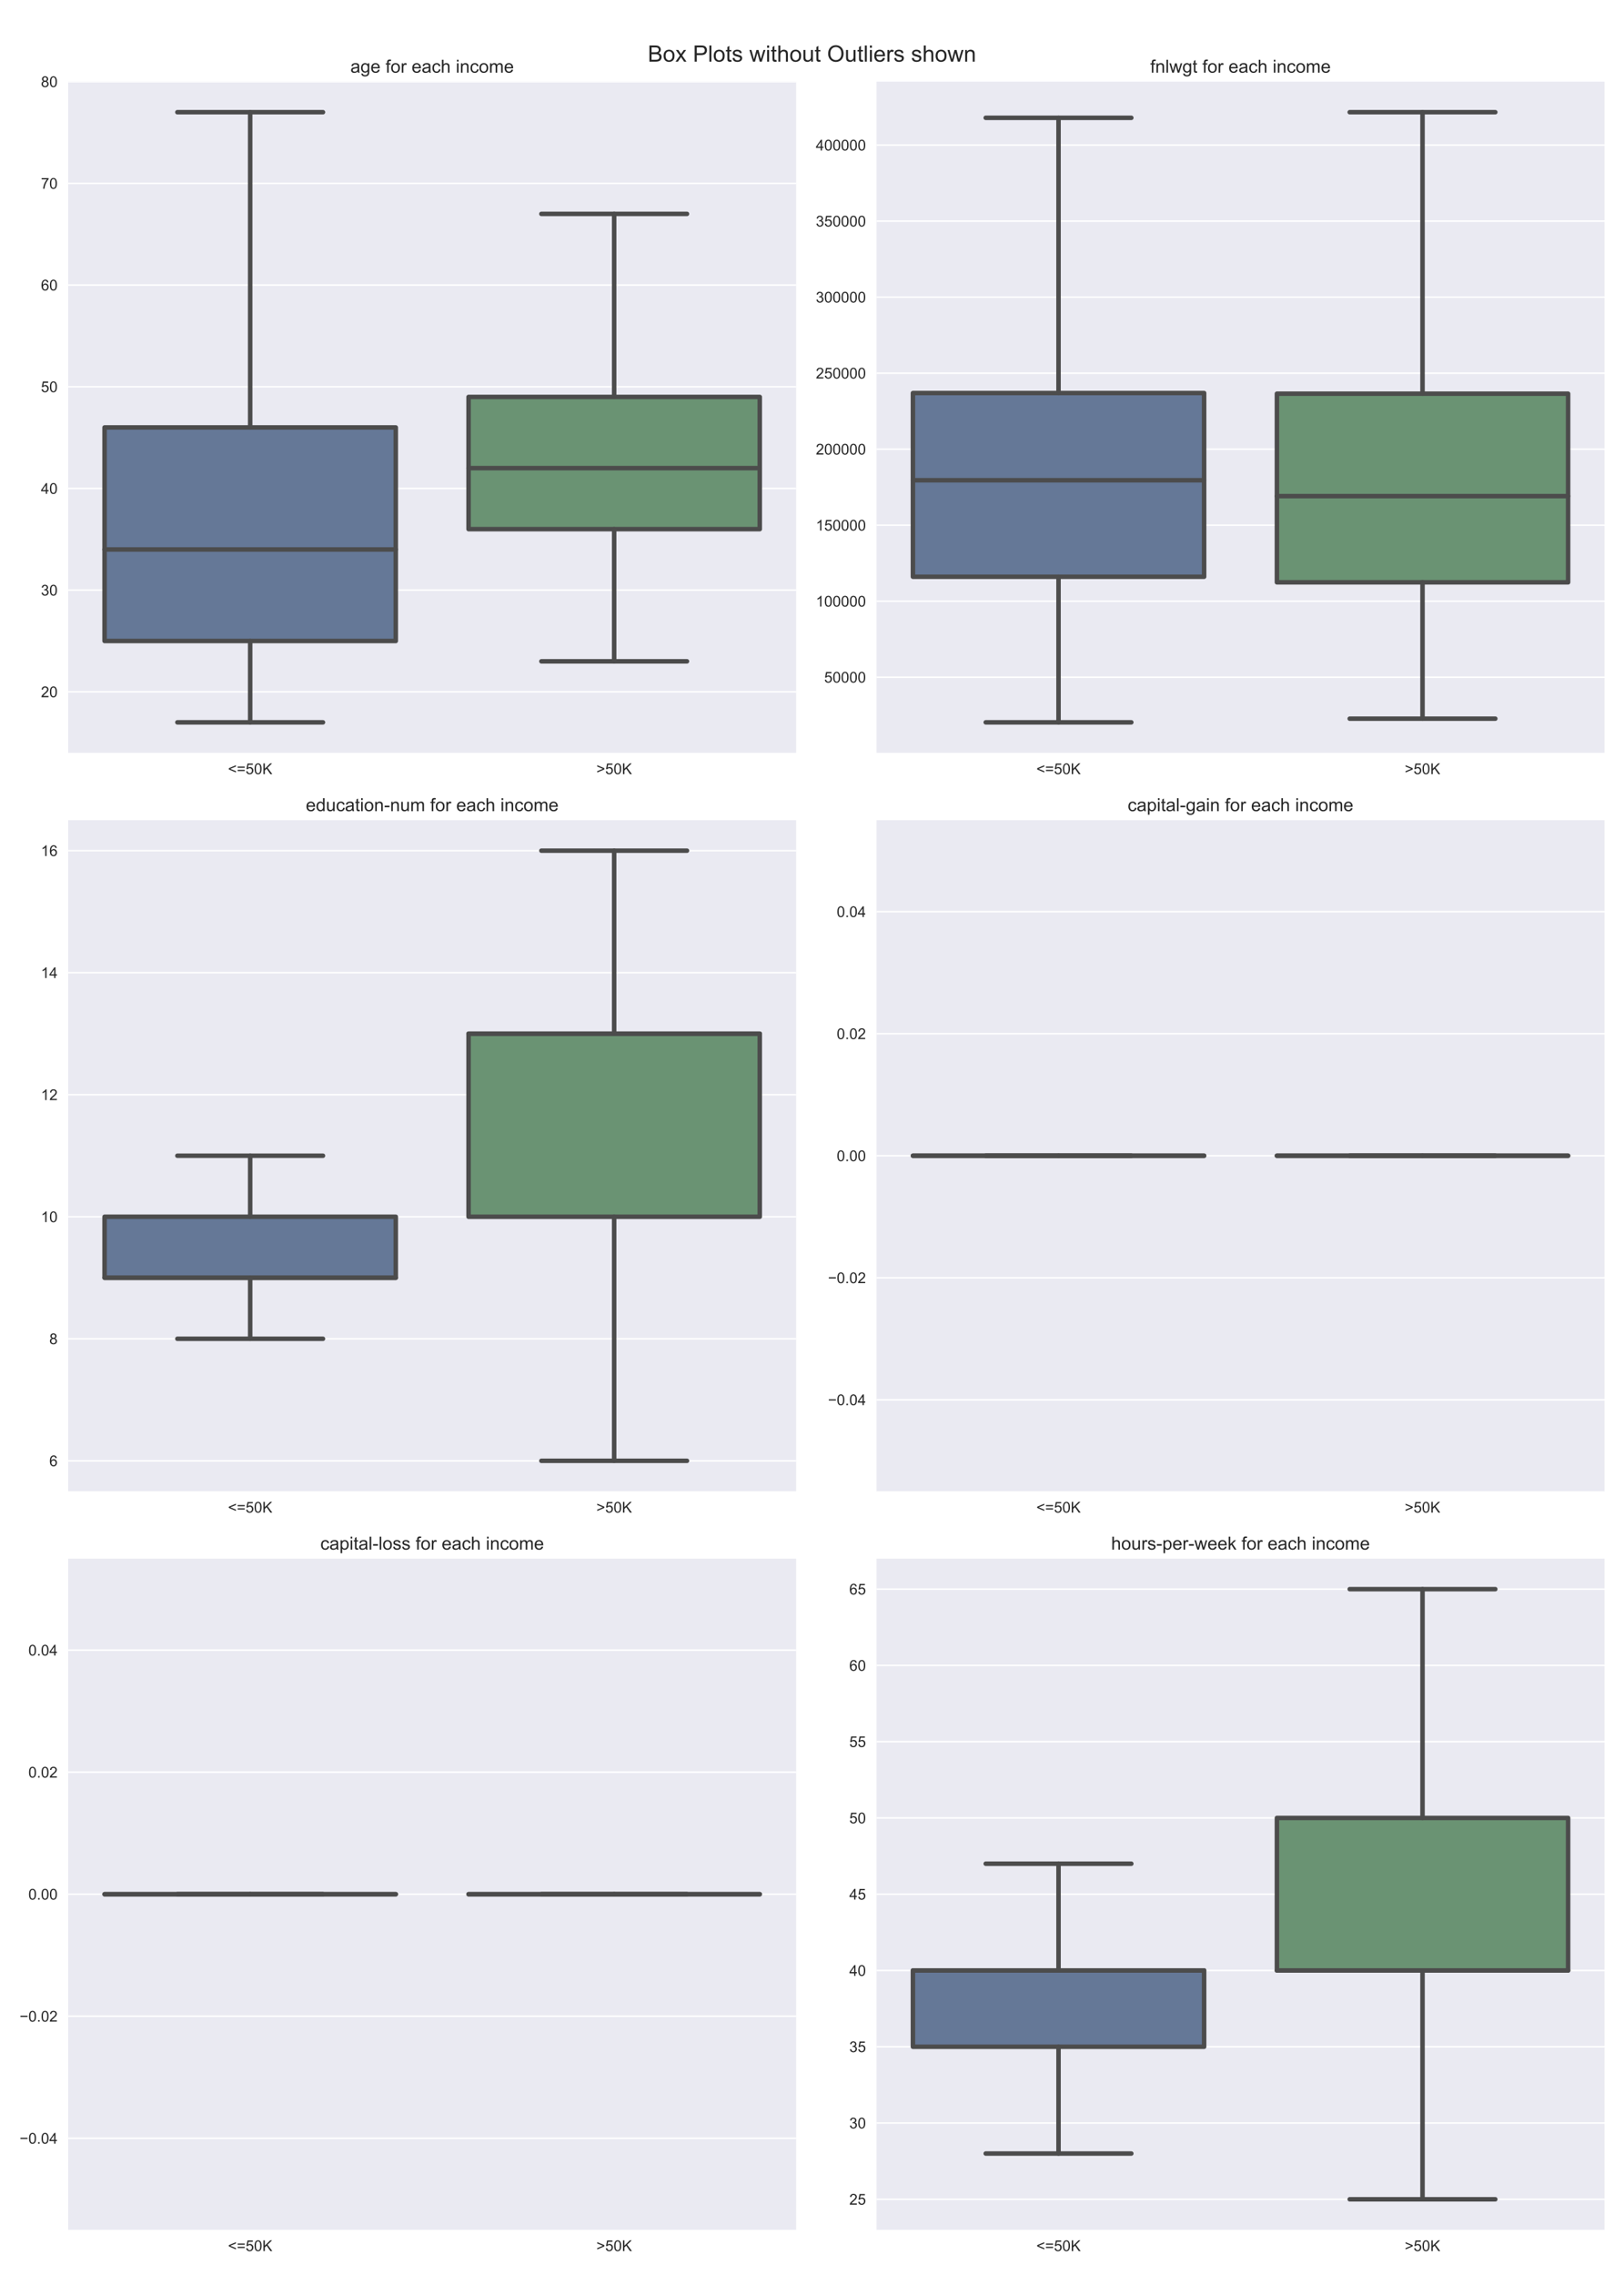 <?xml version="1.0" encoding="utf-8" standalone="no"?>
<!DOCTYPE svg PUBLIC "-//W3C//DTD SVG 1.1//EN"
  "http://www.w3.org/Graphics/SVG/1.1/DTD/svg11.dtd">
<!-- Created with matplotlib (https://matplotlib.org/) -->
<svg height="1512pt" version="1.1" viewBox="0 0 1080 1512" width="1080pt" xmlns="http://www.w3.org/2000/svg" xmlns:xlink="http://www.w3.org/1999/xlink">
 <defs>
  <style type="text/css">*{stroke-linecap:butt;stroke-linejoin:round;}</style>
 </defs>
 <g id="figure_1">
  <g id="patch_1">
   <path d="M 0 1512 
L 1080 1512 
L 1080 0 
L 0 0 
z
" style="fill:#ffffff;"/>
  </g>
  <g id="axes_1">
   <g id="patch_2">
    <path d="M 45.34 500.36 
L 529.47 500.36 
L 529.47 54.296 
L 45.34 54.296 
z
" style="fill:#eaeaf2;"/>
   </g>
   <g id="matplotlib.axis_1">
    <g id="xtick_1">
     <g id="text_1">
      <!-- &lt;=50K -->
      <g style="fill:#262626;" transform="translate(151.636 514.518)scale(0.1 -0.1)">
       <defs>
        <path d="M 5.469 31.297 
L 5.469 39.5 
L 52.875 59.516 
L 52.875 50.781 
L 15.281 35.359 
L 52.875 19.781 
L 52.875 11.031 
z
" id="ArialMT-60"/>
        <path d="M 52.828 42.094 
L 5.562 42.094 
L 5.562 50.297 
L 52.828 50.297 
z
M 52.828 20.359 
L 5.562 20.359 
L 5.562 28.562 
L 52.828 28.562 
z
" id="ArialMT-61"/>
        <path d="M 4.156 18.75 
L 13.375 19.531 
Q 14.406 12.797 18.141 9.391 
Q 21.875 6 27.156 6 
Q 33.5 6 37.891 10.781 
Q 42.281 15.578 42.281 23.484 
Q 42.281 31 38.062 35.344 
Q 33.844 39.703 27 39.703 
Q 22.75 39.703 19.328 37.766 
Q 15.922 35.844 13.969 32.766 
L 5.719 33.844 
L 12.641 70.609 
L 48.25 70.609 
L 48.25 62.203 
L 19.672 62.203 
L 15.828 42.969 
Q 22.266 47.469 29.344 47.469 
Q 38.719 47.469 45.156 40.969 
Q 51.609 34.469 51.609 24.266 
Q 51.609 14.547 45.953 7.469 
Q 39.062 -1.219 27.156 -1.219 
Q 17.391 -1.219 11.203 4.25 
Q 5.031 9.719 4.156 18.75 
z
" id="ArialMT-53"/>
        <path d="M 4.156 35.297 
Q 4.156 48 6.766 55.734 
Q 9.375 63.484 14.516 67.672 
Q 19.672 71.875 27.484 71.875 
Q 33.25 71.875 37.594 69.547 
Q 41.938 67.234 44.766 62.859 
Q 47.609 58.5 49.219 52.219 
Q 50.828 45.953 50.828 35.297 
Q 50.828 22.703 48.234 14.969 
Q 45.656 7.234 40.5 3 
Q 35.359 -1.219 27.484 -1.219 
Q 17.141 -1.219 11.234 6.203 
Q 4.156 15.141 4.156 35.297 
z
M 13.188 35.297 
Q 13.188 17.672 17.312 11.828 
Q 21.438 6 27.484 6 
Q 33.547 6 37.672 11.859 
Q 41.797 17.719 41.797 35.297 
Q 41.797 52.984 37.672 58.781 
Q 33.547 64.594 27.391 64.594 
Q 21.344 64.594 17.719 59.469 
Q 13.188 52.938 13.188 35.297 
z
" id="ArialMT-48"/>
        <path d="M 7.328 0 
L 7.328 71.578 
L 16.797 71.578 
L 16.797 36.078 
L 52.344 71.578 
L 65.188 71.578 
L 35.156 42.578 
L 66.5 0 
L 54 0 
L 28.516 36.234 
L 16.797 24.812 
L 16.797 0 
z
" id="ArialMT-75"/>
       </defs>
       <use xlink:href="#ArialMT-60"/>
       <use x="58.398" xlink:href="#ArialMT-61"/>
       <use x="116.797" xlink:href="#ArialMT-53"/>
       <use x="172.412" xlink:href="#ArialMT-48"/>
       <use x="228.027" xlink:href="#ArialMT-75"/>
      </g>
     </g>
    </g>
    <g id="xtick_2">
     <g id="text_2">
      <!-- &gt;50K -->
      <g style="fill:#262626;" transform="translate(396.621 514.518)scale(0.1 -0.1)">
       <defs>
        <path d="M 52.875 31.297 
L 5.469 11.031 
L 5.469 19.781 
L 43.016 35.359 
L 5.469 50.781 
L 5.469 59.516 
L 52.875 39.5 
z
" id="ArialMT-62"/>
       </defs>
       <use xlink:href="#ArialMT-62"/>
       <use x="58.398" xlink:href="#ArialMT-53"/>
       <use x="114.014" xlink:href="#ArialMT-48"/>
       <use x="169.629" xlink:href="#ArialMT-75"/>
      </g>
     </g>
    </g>
   </g>
   <g id="matplotlib.axis_2">
    <g id="ytick_1">
     <g id="line2d_1">
      <path clip-path="url(#p25f69b5e4c)" d="M 45.34 459.809 
L 529.47 459.809 
" style="fill:none;stroke:#ffffff;stroke-linecap:round;"/>
     </g>
     <g id="text_3">
      <!-- 20 -->
      <g style="fill:#262626;" transform="translate(27.218 463.388)scale(0.1 -0.1)">
       <defs>
        <path d="M 50.344 8.453 
L 50.344 0 
L 3.031 0 
Q 2.938 3.172 4.047 6.109 
Q 5.859 10.938 9.828 15.625 
Q 13.812 20.312 21.344 26.469 
Q 33.016 36.031 37.109 41.625 
Q 41.219 47.219 41.219 52.203 
Q 41.219 57.422 37.469 61 
Q 33.734 64.594 27.734 64.594 
Q 21.391 64.594 17.578 60.781 
Q 13.766 56.984 13.719 50.25 
L 4.688 51.172 
Q 5.609 61.281 11.656 66.578 
Q 17.719 71.875 27.938 71.875 
Q 38.234 71.875 44.234 66.156 
Q 50.25 60.453 50.25 52 
Q 50.25 47.703 48.484 43.547 
Q 46.734 39.406 42.656 34.812 
Q 38.578 30.219 29.109 22.219 
Q 21.188 15.578 18.938 13.203 
Q 16.703 10.844 15.234 8.453 
z
" id="ArialMT-50"/>
       </defs>
       <use xlink:href="#ArialMT-50"/>
       <use x="55.615" xlink:href="#ArialMT-48"/>
      </g>
     </g>
    </g>
    <g id="ytick_2">
     <g id="line2d_2">
      <path clip-path="url(#p25f69b5e4c)" d="M 45.34 392.223 
L 529.47 392.223 
" style="fill:none;stroke:#ffffff;stroke-linecap:round;"/>
     </g>
     <g id="text_4">
      <!-- 30 -->
      <g style="fill:#262626;" transform="translate(27.218 395.802)scale(0.1 -0.1)">
       <defs>
        <path d="M 4.203 18.891 
L 12.984 20.062 
Q 14.5 12.594 18.141 9.297 
Q 21.781 6 27 6 
Q 33.203 6 37.469 10.297 
Q 41.75 14.594 41.75 20.953 
Q 41.75 27 37.797 30.922 
Q 33.844 34.859 27.734 34.859 
Q 25.25 34.859 21.531 33.891 
L 22.516 41.609 
Q 23.391 41.5 23.922 41.5 
Q 29.547 41.5 34.031 44.422 
Q 38.531 47.359 38.531 53.469 
Q 38.531 58.297 35.25 61.469 
Q 31.984 64.656 26.812 64.656 
Q 21.688 64.656 18.266 61.422 
Q 14.844 58.203 13.875 51.766 
L 5.078 53.328 
Q 6.688 62.156 12.391 67.016 
Q 18.109 71.875 26.609 71.875 
Q 32.469 71.875 37.391 69.359 
Q 42.328 66.844 44.938 62.5 
Q 47.562 58.156 47.562 53.266 
Q 47.562 48.641 45.062 44.828 
Q 42.578 41.016 37.703 38.766 
Q 44.047 37.312 47.562 32.688 
Q 51.078 28.078 51.078 21.141 
Q 51.078 11.766 44.234 5.25 
Q 37.406 -1.266 26.953 -1.266 
Q 17.531 -1.266 11.297 4.344 
Q 5.078 9.969 4.203 18.891 
z
" id="ArialMT-51"/>
       </defs>
       <use xlink:href="#ArialMT-51"/>
       <use x="55.615" xlink:href="#ArialMT-48"/>
      </g>
     </g>
    </g>
    <g id="ytick_3">
     <g id="line2d_3">
      <path clip-path="url(#p25f69b5e4c)" d="M 45.34 324.638 
L 529.47 324.638 
" style="fill:none;stroke:#ffffff;stroke-linecap:round;"/>
     </g>
     <g id="text_5">
      <!-- 40 -->
      <g style="fill:#262626;" transform="translate(27.218 328.217)scale(0.1 -0.1)">
       <defs>
        <path d="M 32.328 0 
L 32.328 17.141 
L 1.266 17.141 
L 1.266 25.203 
L 33.938 71.578 
L 41.109 71.578 
L 41.109 25.203 
L 50.781 25.203 
L 50.781 17.141 
L 41.109 17.141 
L 41.109 0 
z
M 32.328 25.203 
L 32.328 57.469 
L 9.906 25.203 
z
" id="ArialMT-52"/>
       </defs>
       <use xlink:href="#ArialMT-52"/>
       <use x="55.615" xlink:href="#ArialMT-48"/>
      </g>
     </g>
    </g>
    <g id="ytick_4">
     <g id="line2d_4">
      <path clip-path="url(#p25f69b5e4c)" d="M 45.34 257.053 
L 529.47 257.053 
" style="fill:none;stroke:#ffffff;stroke-linecap:round;"/>
     </g>
     <g id="text_6">
      <!-- 50 -->
      <g style="fill:#262626;" transform="translate(27.218 260.631)scale(0.1 -0.1)">
       <use xlink:href="#ArialMT-53"/>
       <use x="55.615" xlink:href="#ArialMT-48"/>
      </g>
     </g>
    </g>
    <g id="ytick_5">
     <g id="line2d_5">
      <path clip-path="url(#p25f69b5e4c)" d="M 45.34 189.467 
L 529.47 189.467 
" style="fill:none;stroke:#ffffff;stroke-linecap:round;"/>
     </g>
     <g id="text_7">
      <!-- 60 -->
      <g style="fill:#262626;" transform="translate(27.218 193.046)scale(0.1 -0.1)">
       <defs>
        <path d="M 49.75 54.047 
L 41.016 53.375 
Q 39.844 58.547 37.703 60.891 
Q 34.125 64.656 28.906 64.656 
Q 24.703 64.656 21.531 62.312 
Q 17.391 59.281 14.984 53.469 
Q 12.594 47.656 12.5 36.922 
Q 15.672 41.75 20.266 44.094 
Q 24.859 46.438 29.891 46.438 
Q 38.672 46.438 44.844 39.969 
Q 51.031 33.5 51.031 23.25 
Q 51.031 16.5 48.125 10.719 
Q 45.219 4.938 40.141 1.859 
Q 35.062 -1.219 28.609 -1.219 
Q 17.625 -1.219 10.688 6.859 
Q 3.766 14.938 3.766 33.5 
Q 3.766 54.25 11.422 63.672 
Q 18.109 71.875 29.438 71.875 
Q 37.891 71.875 43.281 67.141 
Q 48.688 62.406 49.75 54.047 
z
M 13.875 23.188 
Q 13.875 18.656 15.797 14.5 
Q 17.719 10.359 21.188 8.172 
Q 24.656 6 28.469 6 
Q 34.031 6 38.031 10.484 
Q 42.047 14.984 42.047 22.703 
Q 42.047 30.125 38.078 34.391 
Q 34.125 38.672 28.125 38.672 
Q 22.172 38.672 18.016 34.391 
Q 13.875 30.125 13.875 23.188 
z
" id="ArialMT-54"/>
       </defs>
       <use xlink:href="#ArialMT-54"/>
       <use x="55.615" xlink:href="#ArialMT-48"/>
      </g>
     </g>
    </g>
    <g id="ytick_6">
     <g id="line2d_6">
      <path clip-path="url(#p25f69b5e4c)" d="M 45.34 121.882 
L 529.47 121.882 
" style="fill:none;stroke:#ffffff;stroke-linecap:round;"/>
     </g>
     <g id="text_8">
      <!-- 70 -->
      <g style="fill:#262626;" transform="translate(27.218 125.461)scale(0.1 -0.1)">
       <defs>
        <path d="M 4.734 62.203 
L 4.734 70.656 
L 51.078 70.656 
L 51.078 63.812 
Q 44.234 56.547 37.516 44.484 
Q 30.812 32.422 27.156 19.672 
Q 24.516 10.688 23.781 0 
L 14.75 0 
Q 14.891 8.453 18.062 20.406 
Q 21.234 32.375 27.172 43.484 
Q 33.109 54.594 39.797 62.203 
z
" id="ArialMT-55"/>
       </defs>
       <use xlink:href="#ArialMT-55"/>
       <use x="55.615" xlink:href="#ArialMT-48"/>
      </g>
     </g>
    </g>
    <g id="ytick_7">
     <g id="line2d_7">
      <path clip-path="url(#p25f69b5e4c)" d="M 45.34 54.296 
L 529.47 54.296 
" style="fill:none;stroke:#ffffff;stroke-linecap:round;"/>
     </g>
     <g id="text_9">
      <!-- 80 -->
      <g style="fill:#262626;" transform="translate(27.218 57.875)scale(0.1 -0.1)">
       <defs>
        <path d="M 17.672 38.812 
Q 12.203 40.828 9.562 44.531 
Q 6.938 48.25 6.938 53.422 
Q 6.938 61.234 12.547 66.547 
Q 18.172 71.875 27.484 71.875 
Q 36.859 71.875 42.578 66.422 
Q 48.297 60.984 48.297 53.172 
Q 48.297 48.188 45.672 44.5 
Q 43.062 40.828 37.75 38.812 
Q 44.344 36.672 47.781 31.875 
Q 51.219 27.094 51.219 20.453 
Q 51.219 11.281 44.719 5.031 
Q 38.234 -1.219 27.641 -1.219 
Q 17.047 -1.219 10.547 5.047 
Q 4.047 11.328 4.047 20.703 
Q 4.047 27.688 7.594 32.391 
Q 11.141 37.109 17.672 38.812 
z
M 15.922 53.719 
Q 15.922 48.641 19.188 45.406 
Q 22.469 42.188 27.688 42.188 
Q 32.766 42.188 36.016 45.375 
Q 39.266 48.578 39.266 53.219 
Q 39.266 58.062 35.906 61.359 
Q 32.562 64.656 27.594 64.656 
Q 22.562 64.656 19.234 61.422 
Q 15.922 58.203 15.922 53.719 
z
M 13.094 20.656 
Q 13.094 16.891 14.875 13.375 
Q 16.656 9.859 20.172 7.922 
Q 23.688 6 27.734 6 
Q 34.031 6 38.125 10.047 
Q 42.234 14.109 42.234 20.359 
Q 42.234 26.703 38.016 30.859 
Q 33.797 35.016 27.438 35.016 
Q 21.234 35.016 17.156 30.906 
Q 13.094 26.812 13.094 20.656 
z
" id="ArialMT-56"/>
       </defs>
       <use xlink:href="#ArialMT-56"/>
       <use x="55.615" xlink:href="#ArialMT-48"/>
      </g>
     </g>
    </g>
   </g>
   <g id="patch_3">
    <path clip-path="url(#p25f69b5e4c)" d="M 69.546 426.016 
L 263.199 426.016 
L 263.199 284.087 
L 69.546 284.087 
L 69.546 426.016 
z
" style="fill:#657897;stroke:#4c4c4c;stroke-linejoin:miter;stroke-width:3;"/>
   </g>
   <g id="patch_4">
    <path clip-path="url(#p25f69b5e4c)" d="M 311.611 351.672 
L 505.264 351.672 
L 505.264 263.811 
L 311.611 263.811 
L 311.611 351.672 
z
" style="fill:#6a9373;stroke:#4c4c4c;stroke-linejoin:miter;stroke-width:3;"/>
   </g>
   <g id="line2d_8">
    <path clip-path="url(#p25f69b5e4c)" d="M 166.373 426.016 
L 166.373 480.084 
" style="fill:none;stroke:#4c4c4c;stroke-linecap:round;stroke-width:3;"/>
   </g>
   <g id="line2d_9">
    <path clip-path="url(#p25f69b5e4c)" d="M 166.373 284.087 
L 166.373 74.572 
" style="fill:none;stroke:#4c4c4c;stroke-linecap:round;stroke-width:3;"/>
   </g>
   <g id="line2d_10">
    <path clip-path="url(#p25f69b5e4c)" d="M 117.96 480.084 
L 214.786 480.084 
" style="fill:none;stroke:#4c4c4c;stroke-linecap:round;stroke-width:3;"/>
   </g>
   <g id="line2d_11">
    <path clip-path="url(#p25f69b5e4c)" d="M 117.96 74.572 
L 214.786 74.572 
" style="fill:none;stroke:#4c4c4c;stroke-linecap:round;stroke-width:3;"/>
   </g>
   <g id="line2d_12">
    <path clip-path="url(#p25f69b5e4c)" d="M 408.438 351.672 
L 408.438 439.533 
" style="fill:none;stroke:#4c4c4c;stroke-linecap:round;stroke-width:3;"/>
   </g>
   <g id="line2d_13">
    <path clip-path="url(#p25f69b5e4c)" d="M 408.438 263.811 
L 408.438 142.157 
" style="fill:none;stroke:#4c4c4c;stroke-linecap:round;stroke-width:3;"/>
   </g>
   <g id="line2d_14">
    <path clip-path="url(#p25f69b5e4c)" d="M 360.024 439.533 
L 456.851 439.533 
" style="fill:none;stroke:#4c4c4c;stroke-linecap:round;stroke-width:3;"/>
   </g>
   <g id="line2d_15">
    <path clip-path="url(#p25f69b5e4c)" d="M 360.024 142.157 
L 456.851 142.157 
" style="fill:none;stroke:#4c4c4c;stroke-linecap:round;stroke-width:3;"/>
   </g>
   <g id="line2d_16">
    <path clip-path="url(#p25f69b5e4c)" d="M 69.546 365.189 
L 263.199 365.189 
" style="fill:none;stroke:#4c4c4c;stroke-linecap:round;stroke-width:3;"/>
   </g>
   <g id="line2d_17">
    <path clip-path="url(#p25f69b5e4c)" d="M 311.611 311.121 
L 505.264 311.121 
" style="fill:none;stroke:#4c4c4c;stroke-linecap:round;stroke-width:3;"/>
   </g>
   <g id="patch_5">
    <path d="M 45.34 500.36 
L 45.34 54.296 
" style="fill:none;"/>
   </g>
   <g id="patch_6">
    <path d="M 529.47 500.36 
L 529.47 54.296 
" style="fill:none;"/>
   </g>
   <g id="patch_7">
    <path d="M 45.34 500.36 
L 529.47 500.36 
" style="fill:none;"/>
   </g>
   <g id="patch_8">
    <path d="M 45.34 54.296 
L 529.47 54.296 
" style="fill:none;"/>
   </g>
   <g id="text_10">
    <!-- age for each income -->
    <g style="fill:#262626;" transform="translate(233.043 48.296)scale(0.12 -0.12)">
     <defs>
      <path d="M 40.438 6.391 
Q 35.547 2.25 31.031 0.531 
Q 26.516 -1.172 21.344 -1.172 
Q 12.797 -1.172 8.203 3 
Q 3.609 7.172 3.609 13.672 
Q 3.609 17.484 5.344 20.625 
Q 7.078 23.781 9.891 25.688 
Q 12.703 27.594 16.219 28.562 
Q 18.797 29.25 24.031 29.891 
Q 34.672 31.156 39.703 32.906 
Q 39.75 34.719 39.75 35.203 
Q 39.75 40.578 37.25 42.781 
Q 33.891 45.75 27.25 45.75 
Q 21.047 45.75 18.094 43.578 
Q 15.141 41.406 13.719 35.891 
L 5.125 37.062 
Q 6.297 42.578 8.984 45.969 
Q 11.672 49.359 16.75 51.188 
Q 21.828 53.031 28.516 53.031 
Q 35.156 53.031 39.297 51.469 
Q 43.453 49.906 45.406 47.531 
Q 47.359 45.172 48.141 41.547 
Q 48.578 39.312 48.578 33.453 
L 48.578 21.734 
Q 48.578 9.469 49.141 6.219 
Q 49.703 2.984 51.375 0 
L 42.188 0 
Q 40.828 2.734 40.438 6.391 
z
M 39.703 26.031 
Q 34.906 24.078 25.344 22.703 
Q 19.922 21.922 17.672 20.938 
Q 15.438 19.969 14.203 18.094 
Q 12.984 16.219 12.984 13.922 
Q 12.984 10.406 15.641 8.062 
Q 18.312 5.719 23.438 5.719 
Q 28.516 5.719 32.469 7.938 
Q 36.422 10.156 38.281 14.016 
Q 39.703 17 39.703 22.797 
z
" id="ArialMT-97"/>
      <path d="M 4.984 -4.297 
L 13.531 -5.562 
Q 14.062 -9.516 16.5 -11.328 
Q 19.781 -13.766 25.438 -13.766 
Q 31.547 -13.766 34.859 -11.328 
Q 38.188 -8.891 39.359 -4.5 
Q 40.047 -1.812 39.984 6.781 
Q 34.234 0 25.641 0 
Q 14.938 0 9.078 7.719 
Q 3.219 15.438 3.219 26.219 
Q 3.219 33.641 5.906 39.906 
Q 8.594 46.188 13.688 49.609 
Q 18.797 53.031 25.688 53.031 
Q 34.859 53.031 40.828 45.609 
L 40.828 51.859 
L 48.922 51.859 
L 48.922 7.031 
Q 48.922 -5.078 46.453 -10.125 
Q 44 -15.188 38.641 -18.109 
Q 33.297 -21.047 25.484 -21.047 
Q 16.219 -21.047 10.5 -16.875 
Q 4.781 -12.703 4.984 -4.297 
z
M 12.25 26.859 
Q 12.25 16.656 16.297 11.969 
Q 20.359 7.281 26.469 7.281 
Q 32.516 7.281 36.609 11.938 
Q 40.719 16.609 40.719 26.562 
Q 40.719 36.078 36.5 40.906 
Q 32.281 45.75 26.312 45.75 
Q 20.453 45.75 16.344 40.984 
Q 12.25 36.234 12.25 26.859 
z
" id="ArialMT-103"/>
      <path d="M 42.094 16.703 
L 51.172 15.578 
Q 49.031 7.625 43.219 3.219 
Q 37.406 -1.172 28.375 -1.172 
Q 17 -1.172 10.328 5.828 
Q 3.656 12.844 3.656 25.484 
Q 3.656 38.578 10.391 45.797 
Q 17.141 53.031 27.875 53.031 
Q 38.281 53.031 44.875 45.953 
Q 51.469 38.875 51.469 26.031 
Q 51.469 25.25 51.422 23.688 
L 12.75 23.688 
Q 13.234 15.141 17.578 10.594 
Q 21.922 6.062 28.422 6.062 
Q 33.25 6.062 36.672 8.594 
Q 40.094 11.141 42.094 16.703 
z
M 13.234 30.906 
L 42.188 30.906 
Q 41.609 37.453 38.875 40.719 
Q 34.672 45.797 27.984 45.797 
Q 21.922 45.797 17.797 41.75 
Q 13.672 37.703 13.234 30.906 
z
" id="ArialMT-101"/>
      <path id="ArialMT-32"/>
      <path d="M 8.688 0 
L 8.688 45.016 
L 0.922 45.016 
L 0.922 51.859 
L 8.688 51.859 
L 8.688 57.375 
Q 8.688 62.594 9.625 65.141 
Q 10.891 68.562 14.078 70.672 
Q 17.281 72.797 23.047 72.797 
Q 26.766 72.797 31.25 71.922 
L 29.938 64.266 
Q 27.203 64.75 24.75 64.75 
Q 20.75 64.75 19.094 63.031 
Q 17.438 61.328 17.438 56.641 
L 17.438 51.859 
L 27.547 51.859 
L 27.547 45.016 
L 17.438 45.016 
L 17.438 0 
z
" id="ArialMT-102"/>
      <path d="M 3.328 25.922 
Q 3.328 40.328 11.328 47.266 
Q 18.016 53.031 27.641 53.031 
Q 38.328 53.031 45.109 46.016 
Q 51.906 39.016 51.906 26.656 
Q 51.906 16.656 48.906 10.906 
Q 45.906 5.172 40.156 2 
Q 34.422 -1.172 27.641 -1.172 
Q 16.75 -1.172 10.031 5.812 
Q 3.328 12.797 3.328 25.922 
z
M 12.359 25.922 
Q 12.359 15.969 16.703 11.016 
Q 21.047 6.062 27.641 6.062 
Q 34.188 6.062 38.531 11.031 
Q 42.875 16.016 42.875 26.219 
Q 42.875 35.844 38.5 40.797 
Q 34.125 45.75 27.641 45.75 
Q 21.047 45.75 16.703 40.812 
Q 12.359 35.891 12.359 25.922 
z
" id="ArialMT-111"/>
      <path d="M 6.5 0 
L 6.5 51.859 
L 14.406 51.859 
L 14.406 44 
Q 17.438 49.516 20 51.266 
Q 22.562 53.031 25.641 53.031 
Q 30.078 53.031 34.672 50.203 
L 31.641 42.047 
Q 28.422 43.953 25.203 43.953 
Q 22.312 43.953 20.016 42.219 
Q 17.719 40.484 16.75 37.406 
Q 15.281 32.719 15.281 27.156 
L 15.281 0 
z
" id="ArialMT-114"/>
      <path d="M 40.438 19 
L 49.078 17.875 
Q 47.656 8.938 41.812 3.875 
Q 35.984 -1.172 27.484 -1.172 
Q 16.844 -1.172 10.375 5.781 
Q 3.906 12.75 3.906 25.734 
Q 3.906 34.125 6.688 40.422 
Q 9.469 46.734 15.156 49.875 
Q 20.844 53.031 27.547 53.031 
Q 35.984 53.031 41.359 48.75 
Q 46.734 44.484 48.25 36.625 
L 39.703 35.297 
Q 38.484 40.531 35.375 43.156 
Q 32.281 45.797 27.875 45.797 
Q 21.234 45.797 17.078 41.031 
Q 12.938 36.281 12.938 25.984 
Q 12.938 15.531 16.938 10.797 
Q 20.953 6.062 27.391 6.062 
Q 32.562 6.062 36.031 9.234 
Q 39.5 12.406 40.438 19 
z
" id="ArialMT-99"/>
      <path d="M 6.594 0 
L 6.594 71.578 
L 15.375 71.578 
L 15.375 45.906 
Q 21.531 53.031 30.906 53.031 
Q 36.672 53.031 40.922 50.75 
Q 45.172 48.484 47 44.484 
Q 48.828 40.484 48.828 32.859 
L 48.828 0 
L 40.047 0 
L 40.047 32.859 
Q 40.047 39.453 37.188 42.453 
Q 34.328 45.453 29.109 45.453 
Q 25.203 45.453 21.75 43.422 
Q 18.312 41.406 16.844 37.938 
Q 15.375 34.469 15.375 28.375 
L 15.375 0 
z
" id="ArialMT-104"/>
      <path d="M 6.641 61.469 
L 6.641 71.578 
L 15.438 71.578 
L 15.438 61.469 
z
M 6.641 0 
L 6.641 51.859 
L 15.438 51.859 
L 15.438 0 
z
" id="ArialMT-105"/>
      <path d="M 6.594 0 
L 6.594 51.859 
L 14.5 51.859 
L 14.5 44.484 
Q 20.219 53.031 31 53.031 
Q 35.688 53.031 39.625 51.344 
Q 43.562 49.656 45.516 46.922 
Q 47.469 44.188 48.25 40.438 
Q 48.734 37.984 48.734 31.891 
L 48.734 0 
L 39.938 0 
L 39.938 31.547 
Q 39.938 36.922 38.906 39.578 
Q 37.891 42.234 35.281 43.812 
Q 32.672 45.406 29.156 45.406 
Q 23.531 45.406 19.453 41.844 
Q 15.375 38.281 15.375 28.328 
L 15.375 0 
z
" id="ArialMT-110"/>
      <path d="M 6.594 0 
L 6.594 51.859 
L 14.453 51.859 
L 14.453 44.578 
Q 16.891 48.391 20.938 50.703 
Q 25 53.031 30.172 53.031 
Q 35.938 53.031 39.625 50.641 
Q 43.312 48.25 44.828 43.953 
Q 50.984 53.031 60.844 53.031 
Q 68.562 53.031 72.703 48.75 
Q 76.859 44.484 76.859 35.594 
L 76.859 0 
L 68.109 0 
L 68.109 32.672 
Q 68.109 37.938 67.25 40.25 
Q 66.406 42.578 64.156 43.984 
Q 61.922 45.406 58.891 45.406 
Q 53.422 45.406 49.797 41.766 
Q 46.188 38.141 46.188 30.125 
L 46.188 0 
L 37.406 0 
L 37.406 33.688 
Q 37.406 39.547 35.25 42.469 
Q 33.109 45.406 28.219 45.406 
Q 24.516 45.406 21.359 43.453 
Q 18.219 41.5 16.797 37.734 
Q 15.375 33.984 15.375 26.906 
L 15.375 0 
z
" id="ArialMT-109"/>
     </defs>
     <use xlink:href="#ArialMT-97"/>
     <use x="55.615" xlink:href="#ArialMT-103"/>
     <use x="111.23" xlink:href="#ArialMT-101"/>
     <use x="166.846" xlink:href="#ArialMT-32"/>
     <use x="194.629" xlink:href="#ArialMT-102"/>
     <use x="222.412" xlink:href="#ArialMT-111"/>
     <use x="278.027" xlink:href="#ArialMT-114"/>
     <use x="311.328" xlink:href="#ArialMT-32"/>
     <use x="339.111" xlink:href="#ArialMT-101"/>
     <use x="394.727" xlink:href="#ArialMT-97"/>
     <use x="450.342" xlink:href="#ArialMT-99"/>
     <use x="500.342" xlink:href="#ArialMT-104"/>
     <use x="555.957" xlink:href="#ArialMT-32"/>
     <use x="583.74" xlink:href="#ArialMT-105"/>
     <use x="605.957" xlink:href="#ArialMT-110"/>
     <use x="661.572" xlink:href="#ArialMT-99"/>
     <use x="711.572" xlink:href="#ArialMT-111"/>
     <use x="767.188" xlink:href="#ArialMT-109"/>
     <use x="850.488" xlink:href="#ArialMT-101"/>
    </g>
   </g>
  </g>
  <g id="axes_2">
   <g id="patch_9">
    <path d="M 582.91 500.36 
L 1067.04 500.36 
L 1067.04 54.296 
L 582.91 54.296 
z
" style="fill:#eaeaf2;"/>
   </g>
   <g id="matplotlib.axis_3">
    <g id="xtick_3">
     <g id="text_11">
      <!-- &lt;=50K -->
      <g style="fill:#262626;" transform="translate(689.206 514.518)scale(0.1 -0.1)">
       <use xlink:href="#ArialMT-60"/>
       <use x="58.398" xlink:href="#ArialMT-61"/>
       <use x="116.797" xlink:href="#ArialMT-53"/>
       <use x="172.412" xlink:href="#ArialMT-48"/>
       <use x="228.027" xlink:href="#ArialMT-75"/>
      </g>
     </g>
    </g>
    <g id="xtick_4">
     <g id="text_12">
      <!-- &gt;50K -->
      <g style="fill:#262626;" transform="translate(934.191 514.518)scale(0.1 -0.1)">
       <use xlink:href="#ArialMT-62"/>
       <use x="58.398" xlink:href="#ArialMT-53"/>
       <use x="114.014" xlink:href="#ArialMT-48"/>
       <use x="169.629" xlink:href="#ArialMT-75"/>
      </g>
     </g>
    </g>
   </g>
   <g id="matplotlib.axis_4">
    <g id="ytick_8">
     <g id="line2d_18">
      <path clip-path="url(#p618d4dd927)" d="M 582.91 450.097 
L 1067.04 450.097 
" style="fill:none;stroke:#ffffff;stroke-linecap:round;"/>
     </g>
     <g id="text_13">
      <!-- 50000 -->
      <g style="fill:#262626;" transform="translate(548.105 453.676)scale(0.1 -0.1)">
       <use xlink:href="#ArialMT-53"/>
       <use x="55.615" xlink:href="#ArialMT-48"/>
       <use x="111.23" xlink:href="#ArialMT-48"/>
       <use x="166.846" xlink:href="#ArialMT-48"/>
       <use x="222.461" xlink:href="#ArialMT-48"/>
      </g>
     </g>
    </g>
    <g id="ytick_9">
     <g id="line2d_19">
      <path clip-path="url(#p618d4dd927)" d="M 582.91 399.573 
L 1067.04 399.573 
" style="fill:none;stroke:#ffffff;stroke-linecap:round;"/>
     </g>
     <g id="text_14">
      <!-- 100000 -->
      <g style="fill:#262626;" transform="translate(542.544 403.152)scale(0.1 -0.1)">
       <defs>
        <path d="M 37.25 0 
L 28.469 0 
L 28.469 56 
Q 25.297 52.984 20.141 49.953 
Q 14.984 46.922 10.891 45.406 
L 10.891 53.906 
Q 18.266 57.375 23.781 62.297 
Q 29.297 67.234 31.594 71.875 
L 37.25 71.875 
z
" id="ArialMT-49"/>
       </defs>
       <use xlink:href="#ArialMT-49"/>
       <use x="55.615" xlink:href="#ArialMT-48"/>
       <use x="111.23" xlink:href="#ArialMT-48"/>
       <use x="166.846" xlink:href="#ArialMT-48"/>
       <use x="222.461" xlink:href="#ArialMT-48"/>
       <use x="278.076" xlink:href="#ArialMT-48"/>
      </g>
     </g>
    </g>
    <g id="ytick_10">
     <g id="line2d_20">
      <path clip-path="url(#p618d4dd927)" d="M 582.91 349.049 
L 1067.04 349.049 
" style="fill:none;stroke:#ffffff;stroke-linecap:round;"/>
     </g>
     <g id="text_15">
      <!-- 150000 -->
      <g style="fill:#262626;" transform="translate(542.544 352.628)scale(0.1 -0.1)">
       <use xlink:href="#ArialMT-49"/>
       <use x="55.615" xlink:href="#ArialMT-53"/>
       <use x="111.23" xlink:href="#ArialMT-48"/>
       <use x="166.846" xlink:href="#ArialMT-48"/>
       <use x="222.461" xlink:href="#ArialMT-48"/>
       <use x="278.076" xlink:href="#ArialMT-48"/>
      </g>
     </g>
    </g>
    <g id="ytick_11">
     <g id="line2d_21">
      <path clip-path="url(#p618d4dd927)" d="M 582.91 298.526 
L 1067.04 298.526 
" style="fill:none;stroke:#ffffff;stroke-linecap:round;"/>
     </g>
     <g id="text_16">
      <!-- 200000 -->
      <g style="fill:#262626;" transform="translate(542.544 302.105)scale(0.1 -0.1)">
       <use xlink:href="#ArialMT-50"/>
       <use x="55.615" xlink:href="#ArialMT-48"/>
       <use x="111.23" xlink:href="#ArialMT-48"/>
       <use x="166.846" xlink:href="#ArialMT-48"/>
       <use x="222.461" xlink:href="#ArialMT-48"/>
       <use x="278.076" xlink:href="#ArialMT-48"/>
      </g>
     </g>
    </g>
    <g id="ytick_12">
     <g id="line2d_22">
      <path clip-path="url(#p618d4dd927)" d="M 582.91 248.002 
L 1067.04 248.002 
" style="fill:none;stroke:#ffffff;stroke-linecap:round;"/>
     </g>
     <g id="text_17">
      <!-- 250000 -->
      <g style="fill:#262626;" transform="translate(542.544 251.581)scale(0.1 -0.1)">
       <use xlink:href="#ArialMT-50"/>
       <use x="55.615" xlink:href="#ArialMT-53"/>
       <use x="111.23" xlink:href="#ArialMT-48"/>
       <use x="166.846" xlink:href="#ArialMT-48"/>
       <use x="222.461" xlink:href="#ArialMT-48"/>
       <use x="278.076" xlink:href="#ArialMT-48"/>
      </g>
     </g>
    </g>
    <g id="ytick_13">
     <g id="line2d_23">
      <path clip-path="url(#p618d4dd927)" d="M 582.91 197.479 
L 1067.04 197.479 
" style="fill:none;stroke:#ffffff;stroke-linecap:round;"/>
     </g>
     <g id="text_18">
      <!-- 300000 -->
      <g style="fill:#262626;" transform="translate(542.544 201.058)scale(0.1 -0.1)">
       <use xlink:href="#ArialMT-51"/>
       <use x="55.615" xlink:href="#ArialMT-48"/>
       <use x="111.23" xlink:href="#ArialMT-48"/>
       <use x="166.846" xlink:href="#ArialMT-48"/>
       <use x="222.461" xlink:href="#ArialMT-48"/>
       <use x="278.076" xlink:href="#ArialMT-48"/>
      </g>
     </g>
    </g>
    <g id="ytick_14">
     <g id="line2d_24">
      <path clip-path="url(#p618d4dd927)" d="M 582.91 146.955 
L 1067.04 146.955 
" style="fill:none;stroke:#ffffff;stroke-linecap:round;"/>
     </g>
     <g id="text_19">
      <!-- 350000 -->
      <g style="fill:#262626;" transform="translate(542.544 150.534)scale(0.1 -0.1)">
       <use xlink:href="#ArialMT-51"/>
       <use x="55.615" xlink:href="#ArialMT-53"/>
       <use x="111.23" xlink:href="#ArialMT-48"/>
       <use x="166.846" xlink:href="#ArialMT-48"/>
       <use x="222.461" xlink:href="#ArialMT-48"/>
       <use x="278.076" xlink:href="#ArialMT-48"/>
      </g>
     </g>
    </g>
    <g id="ytick_15">
     <g id="line2d_25">
      <path clip-path="url(#p618d4dd927)" d="M 582.91 96.431 
L 1067.04 96.431 
" style="fill:none;stroke:#ffffff;stroke-linecap:round;"/>
     </g>
     <g id="text_20">
      <!-- 400000 -->
      <g style="fill:#262626;" transform="translate(542.544 100.01)scale(0.1 -0.1)">
       <use xlink:href="#ArialMT-52"/>
       <use x="55.615" xlink:href="#ArialMT-48"/>
       <use x="111.23" xlink:href="#ArialMT-48"/>
       <use x="166.846" xlink:href="#ArialMT-48"/>
       <use x="222.461" xlink:href="#ArialMT-48"/>
       <use x="278.076" xlink:href="#ArialMT-48"/>
      </g>
     </g>
    </g>
   </g>
   <g id="patch_10">
    <path clip-path="url(#p618d4dd927)" d="M 607.116 383.321 
L 800.769 383.321 
L 800.769 261.226 
L 607.116 261.226 
L 607.116 383.321 
z
" style="fill:#657897;stroke:#4c4c4c;stroke-linejoin:miter;stroke-width:3;"/>
   </g>
   <g id="patch_11">
    <path clip-path="url(#p618d4dd927)" d="M 849.182 387.02 
L 1042.833 387.02 
L 1042.833 261.653 
L 849.182 261.653 
L 849.182 387.02 
z
" style="fill:#6a9373;stroke:#4c4c4c;stroke-linejoin:miter;stroke-width:3;"/>
   </g>
   <g id="line2d_26">
    <path clip-path="url(#p618d4dd927)" d="M 703.942 383.321 
L 703.942 480.084 
" style="fill:none;stroke:#4c4c4c;stroke-linecap:round;stroke-width:3;"/>
   </g>
   <g id="line2d_27">
    <path clip-path="url(#p618d4dd927)" d="M 703.942 261.226 
L 703.942 78.303 
" style="fill:none;stroke:#4c4c4c;stroke-linecap:round;stroke-width:3;"/>
   </g>
   <g id="line2d_28">
    <path clip-path="url(#p618d4dd927)" d="M 655.529 480.084 
L 752.356 480.084 
" style="fill:none;stroke:#4c4c4c;stroke-linecap:round;stroke-width:3;"/>
   </g>
   <g id="line2d_29">
    <path clip-path="url(#p618d4dd927)" d="M 655.529 78.303 
L 752.356 78.303 
" style="fill:none;stroke:#4c4c4c;stroke-linecap:round;stroke-width:3;"/>
   </g>
   <g id="line2d_30">
    <path clip-path="url(#p618d4dd927)" d="M 946.008 387.02 
L 946.008 477.639 
" style="fill:none;stroke:#4c4c4c;stroke-linecap:round;stroke-width:3;"/>
   </g>
   <g id="line2d_31">
    <path clip-path="url(#p618d4dd927)" d="M 946.008 261.653 
L 946.008 74.572 
" style="fill:none;stroke:#4c4c4c;stroke-linecap:round;stroke-width:3;"/>
   </g>
   <g id="line2d_32">
    <path clip-path="url(#p618d4dd927)" d="M 897.595 477.639 
L 994.42 477.639 
" style="fill:none;stroke:#4c4c4c;stroke-linecap:round;stroke-width:3;"/>
   </g>
   <g id="line2d_33">
    <path clip-path="url(#p618d4dd927)" d="M 897.595 74.572 
L 994.42 74.572 
" style="fill:none;stroke:#4c4c4c;stroke-linecap:round;stroke-width:3;"/>
   </g>
   <g id="line2d_34">
    <path clip-path="url(#p618d4dd927)" d="M 607.116 319.183 
L 800.769 319.183 
" style="fill:none;stroke:#4c4c4c;stroke-linecap:round;stroke-width:3;"/>
   </g>
   <g id="line2d_35">
    <path clip-path="url(#p618d4dd927)" d="M 849.182 329.737 
L 1042.833 329.737 
" style="fill:none;stroke:#4c4c4c;stroke-linecap:round;stroke-width:3;"/>
   </g>
   <g id="patch_12">
    <path d="M 582.91 500.36 
L 582.91 54.296 
" style="fill:none;"/>
   </g>
   <g id="patch_13">
    <path d="M 1067.04 500.36 
L 1067.04 54.296 
" style="fill:none;"/>
   </g>
   <g id="patch_14">
    <path d="M 582.91 500.36 
L 1067.04 500.36 
" style="fill:none;"/>
   </g>
   <g id="patch_15">
    <path d="M 582.91 54.296 
L 1067.04 54.296 
" style="fill:none;"/>
   </g>
   <g id="text_21">
    <!-- fnlwgt for each income -->
    <g style="fill:#262626;" transform="translate(764.95 48.296)scale(0.12 -0.12)">
     <defs>
      <path d="M 6.391 0 
L 6.391 71.578 
L 15.188 71.578 
L 15.188 0 
z
" id="ArialMT-108"/>
      <path d="M 16.156 0 
L 0.297 51.859 
L 9.375 51.859 
L 17.625 21.922 
L 20.703 10.797 
Q 20.906 11.625 23.391 21.484 
L 31.641 51.859 
L 40.672 51.859 
L 48.438 21.781 
L 51.031 11.859 
L 54 21.875 
L 62.891 51.859 
L 71.438 51.859 
L 55.219 0 
L 46.094 0 
L 37.844 31.062 
L 35.844 39.891 
L 25.344 0 
z
" id="ArialMT-119"/>
      <path d="M 25.781 7.859 
L 27.047 0.094 
Q 23.344 -0.688 20.406 -0.688 
Q 15.625 -0.688 12.984 0.828 
Q 10.359 2.344 9.281 4.812 
Q 8.203 7.281 8.203 15.188 
L 8.203 45.016 
L 1.766 45.016 
L 1.766 51.859 
L 8.203 51.859 
L 8.203 64.703 
L 16.938 69.969 
L 16.938 51.859 
L 25.781 51.859 
L 25.781 45.016 
L 16.938 45.016 
L 16.938 14.703 
Q 16.938 10.938 17.406 9.859 
Q 17.875 8.797 18.922 8.156 
Q 19.969 7.516 21.922 7.516 
Q 23.391 7.516 25.781 7.859 
z
" id="ArialMT-116"/>
     </defs>
     <use xlink:href="#ArialMT-102"/>
     <use x="27.783" xlink:href="#ArialMT-110"/>
     <use x="83.398" xlink:href="#ArialMT-108"/>
     <use x="105.615" xlink:href="#ArialMT-119"/>
     <use x="177.832" xlink:href="#ArialMT-103"/>
     <use x="233.447" xlink:href="#ArialMT-116"/>
     <use x="261.23" xlink:href="#ArialMT-32"/>
     <use x="289.014" xlink:href="#ArialMT-102"/>
     <use x="316.797" xlink:href="#ArialMT-111"/>
     <use x="372.412" xlink:href="#ArialMT-114"/>
     <use x="405.713" xlink:href="#ArialMT-32"/>
     <use x="433.496" xlink:href="#ArialMT-101"/>
     <use x="489.111" xlink:href="#ArialMT-97"/>
     <use x="544.727" xlink:href="#ArialMT-99"/>
     <use x="594.727" xlink:href="#ArialMT-104"/>
     <use x="650.342" xlink:href="#ArialMT-32"/>
     <use x="678.125" xlink:href="#ArialMT-105"/>
     <use x="700.342" xlink:href="#ArialMT-110"/>
     <use x="755.957" xlink:href="#ArialMT-99"/>
     <use x="805.957" xlink:href="#ArialMT-111"/>
     <use x="861.572" xlink:href="#ArialMT-109"/>
     <use x="944.873" xlink:href="#ArialMT-101"/>
    </g>
   </g>
  </g>
  <g id="axes_3">
   <g id="patch_16">
    <path d="M 45.34 991.16 
L 529.47 991.16 
L 529.47 545.096 
L 45.34 545.096 
z
" style="fill:#eaeaf2;"/>
   </g>
   <g id="matplotlib.axis_5">
    <g id="xtick_5">
     <g id="text_22">
      <!-- &lt;=50K -->
      <g style="fill:#262626;" transform="translate(151.636 1005.318)scale(0.1 -0.1)">
       <use xlink:href="#ArialMT-60"/>
       <use x="58.398" xlink:href="#ArialMT-61"/>
       <use x="116.797" xlink:href="#ArialMT-53"/>
       <use x="172.412" xlink:href="#ArialMT-48"/>
       <use x="228.027" xlink:href="#ArialMT-75"/>
      </g>
     </g>
    </g>
    <g id="xtick_6">
     <g id="text_23">
      <!-- &gt;50K -->
      <g style="fill:#262626;" transform="translate(396.621 1005.318)scale(0.1 -0.1)">
       <use xlink:href="#ArialMT-62"/>
       <use x="58.398" xlink:href="#ArialMT-53"/>
       <use x="114.014" xlink:href="#ArialMT-48"/>
       <use x="169.629" xlink:href="#ArialMT-75"/>
      </g>
     </g>
    </g>
   </g>
   <g id="matplotlib.axis_6">
    <g id="ytick_16">
     <g id="line2d_36">
      <path clip-path="url(#pafe5d267f0)" d="M 45.34 970.884 
L 529.47 970.884 
" style="fill:none;stroke:#ffffff;stroke-linecap:round;"/>
     </g>
     <g id="text_24">
      <!-- 6 -->
      <g style="fill:#262626;" transform="translate(32.779 974.463)scale(0.1 -0.1)">
       <use xlink:href="#ArialMT-54"/>
      </g>
     </g>
    </g>
    <g id="ytick_17">
     <g id="line2d_37">
      <path clip-path="url(#pafe5d267f0)" d="M 45.34 889.782 
L 529.47 889.782 
" style="fill:none;stroke:#ffffff;stroke-linecap:round;"/>
     </g>
     <g id="text_25">
      <!-- 8 -->
      <g style="fill:#262626;" transform="translate(32.779 893.361)scale(0.1 -0.1)">
       <use xlink:href="#ArialMT-56"/>
      </g>
     </g>
    </g>
    <g id="ytick_18">
     <g id="line2d_38">
      <path clip-path="url(#pafe5d267f0)" d="M 45.34 808.679 
L 529.47 808.679 
" style="fill:none;stroke:#ffffff;stroke-linecap:round;"/>
     </g>
     <g id="text_26">
      <!-- 10 -->
      <g style="fill:#262626;" transform="translate(27.218 812.258)scale(0.1 -0.1)">
       <use xlink:href="#ArialMT-49"/>
       <use x="55.615" xlink:href="#ArialMT-48"/>
      </g>
     </g>
    </g>
    <g id="ytick_19">
     <g id="line2d_39">
      <path clip-path="url(#pafe5d267f0)" d="M 45.34 727.577 
L 529.47 727.577 
" style="fill:none;stroke:#ffffff;stroke-linecap:round;"/>
     </g>
     <g id="text_27">
      <!-- 12 -->
      <g style="fill:#262626;" transform="translate(27.218 731.156)scale(0.1 -0.1)">
       <use xlink:href="#ArialMT-49"/>
       <use x="55.615" xlink:href="#ArialMT-50"/>
      </g>
     </g>
    </g>
    <g id="ytick_20">
     <g id="line2d_40">
      <path clip-path="url(#pafe5d267f0)" d="M 45.34 646.474 
L 529.47 646.474 
" style="fill:none;stroke:#ffffff;stroke-linecap:round;"/>
     </g>
     <g id="text_28">
      <!-- 14 -->
      <g style="fill:#262626;" transform="translate(27.218 650.053)scale(0.1 -0.1)">
       <use xlink:href="#ArialMT-49"/>
       <use x="55.615" xlink:href="#ArialMT-52"/>
      </g>
     </g>
    </g>
    <g id="ytick_21">
     <g id="line2d_41">
      <path clip-path="url(#pafe5d267f0)" d="M 45.34 565.372 
L 529.47 565.372 
" style="fill:none;stroke:#ffffff;stroke-linecap:round;"/>
     </g>
     <g id="text_29">
      <!-- 16 -->
      <g style="fill:#262626;" transform="translate(27.218 568.951)scale(0.1 -0.1)">
       <use xlink:href="#ArialMT-49"/>
       <use x="55.615" xlink:href="#ArialMT-54"/>
      </g>
     </g>
    </g>
   </g>
   <g id="patch_17">
    <path clip-path="url(#pafe5d267f0)" d="M 69.546 849.231 
L 263.199 849.231 
L 263.199 808.679 
L 69.546 808.679 
L 69.546 849.231 
z
" style="fill:#657897;stroke:#4c4c4c;stroke-linejoin:miter;stroke-width:3;"/>
   </g>
   <g id="patch_18">
    <path clip-path="url(#pafe5d267f0)" d="M 311.611 808.679 
L 505.264 808.679 
L 505.264 687.026 
L 311.611 687.026 
L 311.611 808.679 
z
" style="fill:#6a9373;stroke:#4c4c4c;stroke-linejoin:miter;stroke-width:3;"/>
   </g>
   <g id="line2d_42">
    <path clip-path="url(#pafe5d267f0)" d="M 166.373 849.231 
L 166.373 889.782 
" style="fill:none;stroke:#4c4c4c;stroke-linecap:round;stroke-width:3;"/>
   </g>
   <g id="line2d_43">
    <path clip-path="url(#pafe5d267f0)" d="M 166.373 808.679 
L 166.373 768.128 
" style="fill:none;stroke:#4c4c4c;stroke-linecap:round;stroke-width:3;"/>
   </g>
   <g id="line2d_44">
    <path clip-path="url(#pafe5d267f0)" d="M 117.96 889.782 
L 214.786 889.782 
" style="fill:none;stroke:#4c4c4c;stroke-linecap:round;stroke-width:3;"/>
   </g>
   <g id="line2d_45">
    <path clip-path="url(#pafe5d267f0)" d="M 117.96 768.128 
L 214.786 768.128 
" style="fill:none;stroke:#4c4c4c;stroke-linecap:round;stroke-width:3;"/>
   </g>
   <g id="line2d_46">
    <path clip-path="url(#pafe5d267f0)" d="M 408.438 808.679 
L 408.438 970.884 
" style="fill:none;stroke:#4c4c4c;stroke-linecap:round;stroke-width:3;"/>
   </g>
   <g id="line2d_47">
    <path clip-path="url(#pafe5d267f0)" d="M 408.438 687.026 
L 408.438 565.372 
" style="fill:none;stroke:#4c4c4c;stroke-linecap:round;stroke-width:3;"/>
   </g>
   <g id="line2d_48">
    <path clip-path="url(#pafe5d267f0)" d="M 360.024 970.884 
L 456.851 970.884 
" style="fill:none;stroke:#4c4c4c;stroke-linecap:round;stroke-width:3;"/>
   </g>
   <g id="line2d_49">
    <path clip-path="url(#pafe5d267f0)" d="M 360.024 565.372 
L 456.851 565.372 
" style="fill:none;stroke:#4c4c4c;stroke-linecap:round;stroke-width:3;"/>
   </g>
   <g id="line2d_50">
    <path clip-path="url(#pafe5d267f0)" d="M 69.546 849.231 
L 263.199 849.231 
" style="fill:none;stroke:#4c4c4c;stroke-linecap:round;stroke-width:3;"/>
   </g>
   <g id="line2d_51">
    <path clip-path="url(#pafe5d267f0)" d="M 311.611 687.026 
L 505.264 687.026 
" style="fill:none;stroke:#4c4c4c;stroke-linecap:round;stroke-width:3;"/>
   </g>
   <g id="patch_19">
    <path d="M 45.34 991.16 
L 45.34 545.096 
" style="fill:none;"/>
   </g>
   <g id="patch_20">
    <path d="M 529.47 991.16 
L 529.47 545.096 
" style="fill:none;"/>
   </g>
   <g id="patch_21">
    <path d="M 45.34 991.16 
L 529.47 991.16 
" style="fill:none;"/>
   </g>
   <g id="patch_22">
    <path d="M 45.34 545.096 
L 529.47 545.096 
" style="fill:none;"/>
   </g>
   <g id="text_30">
    <!-- education-num for each income -->
    <g style="fill:#262626;" transform="translate(203.365 539.096)scale(0.12 -0.12)">
     <defs>
      <path d="M 40.234 0 
L 40.234 6.547 
Q 35.297 -1.172 25.734 -1.172 
Q 19.531 -1.172 14.328 2.25 
Q 9.125 5.672 6.266 11.797 
Q 3.422 17.922 3.422 25.875 
Q 3.422 33.641 6 39.969 
Q 8.594 46.297 13.766 49.656 
Q 18.953 53.031 25.344 53.031 
Q 30.031 53.031 33.688 51.047 
Q 37.359 49.078 39.656 45.906 
L 39.656 71.578 
L 48.391 71.578 
L 48.391 0 
z
M 12.453 25.875 
Q 12.453 15.922 16.641 10.984 
Q 20.844 6.062 26.562 6.062 
Q 32.328 6.062 36.344 10.766 
Q 40.375 15.484 40.375 25.141 
Q 40.375 35.797 36.266 40.766 
Q 32.172 45.75 26.172 45.75 
Q 20.312 45.75 16.375 40.969 
Q 12.453 36.188 12.453 25.875 
z
" id="ArialMT-100"/>
      <path d="M 40.578 0 
L 40.578 7.625 
Q 34.516 -1.172 24.125 -1.172 
Q 19.531 -1.172 15.547 0.578 
Q 11.578 2.344 9.641 5 
Q 7.719 7.672 6.938 11.531 
Q 6.391 14.109 6.391 19.734 
L 6.391 51.859 
L 15.188 51.859 
L 15.188 23.094 
Q 15.188 16.219 15.719 13.812 
Q 16.547 10.359 19.234 8.375 
Q 21.922 6.391 25.875 6.391 
Q 29.828 6.391 33.297 8.422 
Q 36.766 10.453 38.203 13.938 
Q 39.656 17.438 39.656 24.078 
L 39.656 51.859 
L 48.438 51.859 
L 48.438 0 
z
" id="ArialMT-117"/>
      <path d="M 3.172 21.484 
L 3.172 30.328 
L 30.172 30.328 
L 30.172 21.484 
z
" id="ArialMT-45"/>
     </defs>
     <use xlink:href="#ArialMT-101"/>
     <use x="55.615" xlink:href="#ArialMT-100"/>
     <use x="111.23" xlink:href="#ArialMT-117"/>
     <use x="166.846" xlink:href="#ArialMT-99"/>
     <use x="216.846" xlink:href="#ArialMT-97"/>
     <use x="272.461" xlink:href="#ArialMT-116"/>
     <use x="300.244" xlink:href="#ArialMT-105"/>
     <use x="322.461" xlink:href="#ArialMT-111"/>
     <use x="378.076" xlink:href="#ArialMT-110"/>
     <use x="433.691" xlink:href="#ArialMT-45"/>
     <use x="466.992" xlink:href="#ArialMT-110"/>
     <use x="522.607" xlink:href="#ArialMT-117"/>
     <use x="578.223" xlink:href="#ArialMT-109"/>
     <use x="661.523" xlink:href="#ArialMT-32"/>
     <use x="689.307" xlink:href="#ArialMT-102"/>
     <use x="717.09" xlink:href="#ArialMT-111"/>
     <use x="772.705" xlink:href="#ArialMT-114"/>
     <use x="806.006" xlink:href="#ArialMT-32"/>
     <use x="833.789" xlink:href="#ArialMT-101"/>
     <use x="889.404" xlink:href="#ArialMT-97"/>
     <use x="945.02" xlink:href="#ArialMT-99"/>
     <use x="995.02" xlink:href="#ArialMT-104"/>
     <use x="1050.635" xlink:href="#ArialMT-32"/>
     <use x="1078.418" xlink:href="#ArialMT-105"/>
     <use x="1100.635" xlink:href="#ArialMT-110"/>
     <use x="1156.25" xlink:href="#ArialMT-99"/>
     <use x="1206.25" xlink:href="#ArialMT-111"/>
     <use x="1261.865" xlink:href="#ArialMT-109"/>
     <use x="1345.166" xlink:href="#ArialMT-101"/>
    </g>
   </g>
  </g>
  <g id="axes_4">
   <g id="patch_23">
    <path d="M 582.91 991.16 
L 1067.04 991.16 
L 1067.04 545.096 
L 582.91 545.096 
z
" style="fill:#eaeaf2;"/>
   </g>
   <g id="matplotlib.axis_7">
    <g id="xtick_7">
     <g id="text_31">
      <!-- &lt;=50K -->
      <g style="fill:#262626;" transform="translate(689.206 1005.318)scale(0.1 -0.1)">
       <use xlink:href="#ArialMT-60"/>
       <use x="58.398" xlink:href="#ArialMT-61"/>
       <use x="116.797" xlink:href="#ArialMT-53"/>
       <use x="172.412" xlink:href="#ArialMT-48"/>
       <use x="228.027" xlink:href="#ArialMT-75"/>
      </g>
     </g>
    </g>
    <g id="xtick_8">
     <g id="text_32">
      <!-- &gt;50K -->
      <g style="fill:#262626;" transform="translate(934.191 1005.318)scale(0.1 -0.1)">
       <use xlink:href="#ArialMT-62"/>
       <use x="58.398" xlink:href="#ArialMT-53"/>
       <use x="114.014" xlink:href="#ArialMT-48"/>
       <use x="169.629" xlink:href="#ArialMT-75"/>
      </g>
     </g>
    </g>
   </g>
   <g id="matplotlib.axis_8">
    <g id="ytick_22">
     <g id="line2d_52">
      <path clip-path="url(#p3a276949dc)" d="M 582.91 930.333 
L 1067.04 930.333 
" style="fill:none;stroke:#ffffff;stroke-linecap:round;"/>
     </g>
     <g id="text_33">
      <!-- −0.04 -->
      <g style="fill:#262626;" transform="translate(550.608 933.912)scale(0.1 -0.1)">
       <defs>
        <path d="M 52.828 31.203 
L 5.562 31.203 
L 5.562 39.406 
L 52.828 39.406 
z
" id="ArialMT-8722"/>
        <path d="M 9.078 0 
L 9.078 10.016 
L 19.094 10.016 
L 19.094 0 
z
" id="ArialMT-46"/>
       </defs>
       <use xlink:href="#ArialMT-8722"/>
       <use x="58.398" xlink:href="#ArialMT-48"/>
       <use x="114.014" xlink:href="#ArialMT-46"/>
       <use x="141.797" xlink:href="#ArialMT-48"/>
       <use x="197.412" xlink:href="#ArialMT-52"/>
      </g>
     </g>
    </g>
    <g id="ytick_23">
     <g id="line2d_53">
      <path clip-path="url(#p3a276949dc)" d="M 582.91 849.231 
L 1067.04 849.231 
" style="fill:none;stroke:#ffffff;stroke-linecap:round;"/>
     </g>
     <g id="text_34">
      <!-- −0.02 -->
      <g style="fill:#262626;" transform="translate(550.608 852.81)scale(0.1 -0.1)">
       <use xlink:href="#ArialMT-8722"/>
       <use x="58.398" xlink:href="#ArialMT-48"/>
       <use x="114.014" xlink:href="#ArialMT-46"/>
       <use x="141.797" xlink:href="#ArialMT-48"/>
       <use x="197.412" xlink:href="#ArialMT-50"/>
      </g>
     </g>
    </g>
    <g id="ytick_24">
     <g id="line2d_54">
      <path clip-path="url(#p3a276949dc)" d="M 582.91 768.128 
L 1067.04 768.128 
" style="fill:none;stroke:#ffffff;stroke-linecap:round;"/>
     </g>
     <g id="text_35">
      <!-- 0.00 -->
      <g style="fill:#262626;" transform="translate(556.449 771.707)scale(0.1 -0.1)">
       <use xlink:href="#ArialMT-48"/>
       <use x="55.615" xlink:href="#ArialMT-46"/>
       <use x="83.398" xlink:href="#ArialMT-48"/>
       <use x="139.014" xlink:href="#ArialMT-48"/>
      </g>
     </g>
    </g>
    <g id="ytick_25">
     <g id="line2d_55">
      <path clip-path="url(#p3a276949dc)" d="M 582.91 687.026 
L 1067.04 687.026 
" style="fill:none;stroke:#ffffff;stroke-linecap:round;"/>
     </g>
     <g id="text_36">
      <!-- 0.02 -->
      <g style="fill:#262626;" transform="translate(556.449 690.605)scale(0.1 -0.1)">
       <use xlink:href="#ArialMT-48"/>
       <use x="55.615" xlink:href="#ArialMT-46"/>
       <use x="83.398" xlink:href="#ArialMT-48"/>
       <use x="139.014" xlink:href="#ArialMT-50"/>
      </g>
     </g>
    </g>
    <g id="ytick_26">
     <g id="line2d_56">
      <path clip-path="url(#p3a276949dc)" d="M 582.91 605.923 
L 1067.04 605.923 
" style="fill:none;stroke:#ffffff;stroke-linecap:round;"/>
     </g>
     <g id="text_37">
      <!-- 0.04 -->
      <g style="fill:#262626;" transform="translate(556.449 609.502)scale(0.1 -0.1)">
       <use xlink:href="#ArialMT-48"/>
       <use x="55.615" xlink:href="#ArialMT-46"/>
       <use x="83.398" xlink:href="#ArialMT-48"/>
       <use x="139.014" xlink:href="#ArialMT-52"/>
      </g>
     </g>
    </g>
   </g>
   <g id="patch_24">
    <path clip-path="url(#p3a276949dc)" d="M 607.116 768.128 
L 800.769 768.128 
L 800.769 768.128 
L 607.116 768.128 
L 607.116 768.128 
z
" style="fill:#657897;stroke:#4c4c4c;stroke-linejoin:miter;stroke-width:3;"/>
   </g>
   <g id="patch_25">
    <path clip-path="url(#p3a276949dc)" d="M 849.182 768.128 
L 1042.833 768.128 
L 1042.833 768.128 
L 849.182 768.128 
L 849.182 768.128 
z
" style="fill:#6a9373;stroke:#4c4c4c;stroke-linejoin:miter;stroke-width:3;"/>
   </g>
   <g id="line2d_57">
    <path clip-path="url(#p3a276949dc)" d="M 703.942 768.128 
L 703.942 768.128 
" style="fill:none;stroke:#4c4c4c;stroke-linecap:round;stroke-width:3;"/>
   </g>
   <g id="line2d_58">
    <path clip-path="url(#p3a276949dc)" d="M 703.942 768.128 
L 703.942 768.128 
" style="fill:none;stroke:#4c4c4c;stroke-linecap:round;stroke-width:3;"/>
   </g>
   <g id="line2d_59">
    <path clip-path="url(#p3a276949dc)" d="M 655.529 768.128 
L 752.356 768.128 
" style="fill:none;stroke:#4c4c4c;stroke-linecap:round;stroke-width:3;"/>
   </g>
   <g id="line2d_60">
    <path clip-path="url(#p3a276949dc)" d="M 655.529 768.128 
L 752.356 768.128 
" style="fill:none;stroke:#4c4c4c;stroke-linecap:round;stroke-width:3;"/>
   </g>
   <g id="line2d_61">
    <path clip-path="url(#p3a276949dc)" d="M 946.008 768.128 
L 946.008 768.128 
" style="fill:none;stroke:#4c4c4c;stroke-linecap:round;stroke-width:3;"/>
   </g>
   <g id="line2d_62">
    <path clip-path="url(#p3a276949dc)" d="M 946.008 768.128 
L 946.008 768.128 
" style="fill:none;stroke:#4c4c4c;stroke-linecap:round;stroke-width:3;"/>
   </g>
   <g id="line2d_63">
    <path clip-path="url(#p3a276949dc)" d="M 897.595 768.128 
L 994.42 768.128 
" style="fill:none;stroke:#4c4c4c;stroke-linecap:round;stroke-width:3;"/>
   </g>
   <g id="line2d_64">
    <path clip-path="url(#p3a276949dc)" d="M 897.595 768.128 
L 994.42 768.128 
" style="fill:none;stroke:#4c4c4c;stroke-linecap:round;stroke-width:3;"/>
   </g>
   <g id="line2d_65">
    <path clip-path="url(#p3a276949dc)" d="M 607.116 768.128 
L 800.769 768.128 
" style="fill:none;stroke:#4c4c4c;stroke-linecap:round;stroke-width:3;"/>
   </g>
   <g id="line2d_66">
    <path clip-path="url(#p3a276949dc)" d="M 849.182 768.128 
L 1042.833 768.128 
" style="fill:none;stroke:#4c4c4c;stroke-linecap:round;stroke-width:3;"/>
   </g>
   <g id="patch_26">
    <path d="M 582.91 991.16 
L 582.91 545.096 
" style="fill:none;"/>
   </g>
   <g id="patch_27">
    <path d="M 1067.04 991.16 
L 1067.04 545.096 
" style="fill:none;"/>
   </g>
   <g id="patch_28">
    <path d="M 582.91 991.16 
L 1067.04 991.16 
" style="fill:none;"/>
   </g>
   <g id="patch_29">
    <path d="M 582.91 545.096 
L 1067.04 545.096 
" style="fill:none;"/>
   </g>
   <g id="text_38">
    <!-- capital-gain for each income -->
    <g style="fill:#262626;" transform="translate(749.939 539.096)scale(0.12 -0.12)">
     <defs>
      <path d="M 6.594 -19.875 
L 6.594 51.859 
L 14.594 51.859 
L 14.594 45.125 
Q 17.438 49.078 21 51.047 
Q 24.562 53.031 29.641 53.031 
Q 36.281 53.031 41.359 49.609 
Q 46.438 46.188 49.016 39.953 
Q 51.609 33.734 51.609 26.312 
Q 51.609 18.359 48.75 11.984 
Q 45.906 5.609 40.453 2.219 
Q 35.016 -1.172 29 -1.172 
Q 24.609 -1.172 21.109 0.688 
Q 17.625 2.547 15.375 5.375 
L 15.375 -19.875 
z
M 14.547 25.641 
Q 14.547 15.625 18.594 10.844 
Q 22.656 6.062 28.422 6.062 
Q 34.281 6.062 38.453 11.016 
Q 42.625 15.969 42.625 26.375 
Q 42.625 36.281 38.547 41.203 
Q 34.469 46.141 28.812 46.141 
Q 23.188 46.141 18.859 40.891 
Q 14.547 35.641 14.547 25.641 
z
" id="ArialMT-112"/>
     </defs>
     <use xlink:href="#ArialMT-99"/>
     <use x="50" xlink:href="#ArialMT-97"/>
     <use x="105.615" xlink:href="#ArialMT-112"/>
     <use x="161.23" xlink:href="#ArialMT-105"/>
     <use x="183.447" xlink:href="#ArialMT-116"/>
     <use x="211.23" xlink:href="#ArialMT-97"/>
     <use x="266.846" xlink:href="#ArialMT-108"/>
     <use x="289.062" xlink:href="#ArialMT-45"/>
     <use x="322.363" xlink:href="#ArialMT-103"/>
     <use x="377.979" xlink:href="#ArialMT-97"/>
     <use x="433.594" xlink:href="#ArialMT-105"/>
     <use x="455.811" xlink:href="#ArialMT-110"/>
     <use x="511.426" xlink:href="#ArialMT-32"/>
     <use x="539.209" xlink:href="#ArialMT-102"/>
     <use x="566.992" xlink:href="#ArialMT-111"/>
     <use x="622.607" xlink:href="#ArialMT-114"/>
     <use x="655.908" xlink:href="#ArialMT-32"/>
     <use x="683.691" xlink:href="#ArialMT-101"/>
     <use x="739.307" xlink:href="#ArialMT-97"/>
     <use x="794.922" xlink:href="#ArialMT-99"/>
     <use x="844.922" xlink:href="#ArialMT-104"/>
     <use x="900.537" xlink:href="#ArialMT-32"/>
     <use x="928.32" xlink:href="#ArialMT-105"/>
     <use x="950.537" xlink:href="#ArialMT-110"/>
     <use x="1006.152" xlink:href="#ArialMT-99"/>
     <use x="1056.152" xlink:href="#ArialMT-111"/>
     <use x="1111.768" xlink:href="#ArialMT-109"/>
     <use x="1195.068" xlink:href="#ArialMT-101"/>
    </g>
   </g>
  </g>
  <g id="axes_5">
   <g id="patch_30">
    <path d="M 45.34 1481.96 
L 529.47 1481.96 
L 529.47 1035.896 
L 45.34 1035.896 
z
" style="fill:#eaeaf2;"/>
   </g>
   <g id="matplotlib.axis_9">
    <g id="xtick_9">
     <g id="text_39">
      <!-- &lt;=50K -->
      <g style="fill:#262626;" transform="translate(151.636 1496.118)scale(0.1 -0.1)">
       <use xlink:href="#ArialMT-60"/>
       <use x="58.398" xlink:href="#ArialMT-61"/>
       <use x="116.797" xlink:href="#ArialMT-53"/>
       <use x="172.412" xlink:href="#ArialMT-48"/>
       <use x="228.027" xlink:href="#ArialMT-75"/>
      </g>
     </g>
    </g>
    <g id="xtick_10">
     <g id="text_40">
      <!-- &gt;50K -->
      <g style="fill:#262626;" transform="translate(396.621 1496.118)scale(0.1 -0.1)">
       <use xlink:href="#ArialMT-62"/>
       <use x="58.398" xlink:href="#ArialMT-53"/>
       <use x="114.014" xlink:href="#ArialMT-48"/>
       <use x="169.629" xlink:href="#ArialMT-75"/>
      </g>
     </g>
    </g>
   </g>
   <g id="matplotlib.axis_10">
    <g id="ytick_27">
     <g id="line2d_67">
      <path clip-path="url(#p3cc4a3b5b8)" d="M 45.34 1421.133 
L 529.47 1421.133 
" style="fill:none;stroke:#ffffff;stroke-linecap:round;"/>
     </g>
     <g id="text_41">
      <!-- −0.04 -->
      <g style="fill:#262626;" transform="translate(13.038 1424.712)scale(0.1 -0.1)">
       <use xlink:href="#ArialMT-8722"/>
       <use x="58.398" xlink:href="#ArialMT-48"/>
       <use x="114.014" xlink:href="#ArialMT-46"/>
       <use x="141.797" xlink:href="#ArialMT-48"/>
       <use x="197.412" xlink:href="#ArialMT-52"/>
      </g>
     </g>
    </g>
    <g id="ytick_28">
     <g id="line2d_68">
      <path clip-path="url(#p3cc4a3b5b8)" d="M 45.34 1340.031 
L 529.47 1340.031 
" style="fill:none;stroke:#ffffff;stroke-linecap:round;"/>
     </g>
     <g id="text_42">
      <!-- −0.02 -->
      <g style="fill:#262626;" transform="translate(13.038 1343.61)scale(0.1 -0.1)">
       <use xlink:href="#ArialMT-8722"/>
       <use x="58.398" xlink:href="#ArialMT-48"/>
       <use x="114.014" xlink:href="#ArialMT-46"/>
       <use x="141.797" xlink:href="#ArialMT-48"/>
       <use x="197.412" xlink:href="#ArialMT-50"/>
      </g>
     </g>
    </g>
    <g id="ytick_29">
     <g id="line2d_69">
      <path clip-path="url(#p3cc4a3b5b8)" d="M 45.34 1258.928 
L 529.47 1258.928 
" style="fill:none;stroke:#ffffff;stroke-linecap:round;"/>
     </g>
     <g id="text_43">
      <!-- 0.00 -->
      <g style="fill:#262626;" transform="translate(18.879 1262.507)scale(0.1 -0.1)">
       <use xlink:href="#ArialMT-48"/>
       <use x="55.615" xlink:href="#ArialMT-46"/>
       <use x="83.398" xlink:href="#ArialMT-48"/>
       <use x="139.014" xlink:href="#ArialMT-48"/>
      </g>
     </g>
    </g>
    <g id="ytick_30">
     <g id="line2d_70">
      <path clip-path="url(#p3cc4a3b5b8)" d="M 45.34 1177.826 
L 529.47 1177.826 
" style="fill:none;stroke:#ffffff;stroke-linecap:round;"/>
     </g>
     <g id="text_44">
      <!-- 0.02 -->
      <g style="fill:#262626;" transform="translate(18.879 1181.405)scale(0.1 -0.1)">
       <use xlink:href="#ArialMT-48"/>
       <use x="55.615" xlink:href="#ArialMT-46"/>
       <use x="83.398" xlink:href="#ArialMT-48"/>
       <use x="139.014" xlink:href="#ArialMT-50"/>
      </g>
     </g>
    </g>
    <g id="ytick_31">
     <g id="line2d_71">
      <path clip-path="url(#p3cc4a3b5b8)" d="M 45.34 1096.723 
L 529.47 1096.723 
" style="fill:none;stroke:#ffffff;stroke-linecap:round;"/>
     </g>
     <g id="text_45">
      <!-- 0.04 -->
      <g style="fill:#262626;" transform="translate(18.879 1100.302)scale(0.1 -0.1)">
       <use xlink:href="#ArialMT-48"/>
       <use x="55.615" xlink:href="#ArialMT-46"/>
       <use x="83.398" xlink:href="#ArialMT-48"/>
       <use x="139.014" xlink:href="#ArialMT-52"/>
      </g>
     </g>
    </g>
   </g>
   <g id="patch_31">
    <path clip-path="url(#p3cc4a3b5b8)" d="M 69.546 1258.928 
L 263.199 1258.928 
L 263.199 1258.928 
L 69.546 1258.928 
L 69.546 1258.928 
z
" style="fill:#657897;stroke:#4c4c4c;stroke-linejoin:miter;stroke-width:3;"/>
   </g>
   <g id="patch_32">
    <path clip-path="url(#p3cc4a3b5b8)" d="M 311.611 1258.928 
L 505.264 1258.928 
L 505.264 1258.928 
L 311.611 1258.928 
L 311.611 1258.928 
z
" style="fill:#6a9373;stroke:#4c4c4c;stroke-linejoin:miter;stroke-width:3;"/>
   </g>
   <g id="line2d_72">
    <path clip-path="url(#p3cc4a3b5b8)" d="M 166.373 1258.928 
L 166.373 1258.928 
" style="fill:none;stroke:#4c4c4c;stroke-linecap:round;stroke-width:3;"/>
   </g>
   <g id="line2d_73">
    <path clip-path="url(#p3cc4a3b5b8)" d="M 166.373 1258.928 
L 166.373 1258.928 
" style="fill:none;stroke:#4c4c4c;stroke-linecap:round;stroke-width:3;"/>
   </g>
   <g id="line2d_74">
    <path clip-path="url(#p3cc4a3b5b8)" d="M 117.96 1258.928 
L 214.786 1258.928 
" style="fill:none;stroke:#4c4c4c;stroke-linecap:round;stroke-width:3;"/>
   </g>
   <g id="line2d_75">
    <path clip-path="url(#p3cc4a3b5b8)" d="M 117.96 1258.928 
L 214.786 1258.928 
" style="fill:none;stroke:#4c4c4c;stroke-linecap:round;stroke-width:3;"/>
   </g>
   <g id="line2d_76">
    <path clip-path="url(#p3cc4a3b5b8)" d="M 408.438 1258.928 
L 408.438 1258.928 
" style="fill:none;stroke:#4c4c4c;stroke-linecap:round;stroke-width:3;"/>
   </g>
   <g id="line2d_77">
    <path clip-path="url(#p3cc4a3b5b8)" d="M 408.438 1258.928 
L 408.438 1258.928 
" style="fill:none;stroke:#4c4c4c;stroke-linecap:round;stroke-width:3;"/>
   </g>
   <g id="line2d_78">
    <path clip-path="url(#p3cc4a3b5b8)" d="M 360.024 1258.928 
L 456.851 1258.928 
" style="fill:none;stroke:#4c4c4c;stroke-linecap:round;stroke-width:3;"/>
   </g>
   <g id="line2d_79">
    <path clip-path="url(#p3cc4a3b5b8)" d="M 360.024 1258.928 
L 456.851 1258.928 
" style="fill:none;stroke:#4c4c4c;stroke-linecap:round;stroke-width:3;"/>
   </g>
   <g id="line2d_80">
    <path clip-path="url(#p3cc4a3b5b8)" d="M 69.546 1258.928 
L 263.199 1258.928 
" style="fill:none;stroke:#4c4c4c;stroke-linecap:round;stroke-width:3;"/>
   </g>
   <g id="line2d_81">
    <path clip-path="url(#p3cc4a3b5b8)" d="M 311.611 1258.928 
L 505.264 1258.928 
" style="fill:none;stroke:#4c4c4c;stroke-linecap:round;stroke-width:3;"/>
   </g>
   <g id="patch_33">
    <path d="M 45.34 1481.96 
L 45.34 1035.896 
" style="fill:none;"/>
   </g>
   <g id="patch_34">
    <path d="M 529.47 1481.96 
L 529.47 1035.896 
" style="fill:none;"/>
   </g>
   <g id="patch_35">
    <path d="M 45.34 1481.96 
L 529.47 1481.96 
" style="fill:none;"/>
   </g>
   <g id="patch_36">
    <path d="M 45.34 1035.896 
L 529.47 1035.896 
" style="fill:none;"/>
   </g>
   <g id="text_46">
    <!-- capital-loss for each income -->
    <g style="fill:#262626;" transform="translate(213.042 1029.896)scale(0.12 -0.12)">
     <defs>
      <path d="M 3.078 15.484 
L 11.766 16.844 
Q 12.5 11.625 15.844 8.844 
Q 19.188 6.062 25.203 6.062 
Q 31.25 6.062 34.172 8.516 
Q 37.109 10.984 37.109 14.312 
Q 37.109 17.281 34.516 19 
Q 32.719 20.172 25.531 21.969 
Q 15.875 24.422 12.141 26.203 
Q 8.406 27.984 6.469 31.125 
Q 4.547 34.281 4.547 38.094 
Q 4.547 41.547 6.125 44.5 
Q 7.719 47.469 10.453 49.422 
Q 12.5 50.922 16.031 51.969 
Q 19.578 53.031 23.641 53.031 
Q 29.734 53.031 34.344 51.266 
Q 38.969 49.516 41.156 46.5 
Q 43.359 43.5 44.188 38.484 
L 35.594 37.312 
Q 35.016 41.312 32.203 43.547 
Q 29.391 45.797 24.266 45.797 
Q 18.219 45.797 15.625 43.797 
Q 13.031 41.797 13.031 39.109 
Q 13.031 37.406 14.109 36.031 
Q 15.188 34.625 17.484 33.688 
Q 18.797 33.203 25.25 31.453 
Q 34.578 28.953 38.25 27.359 
Q 41.938 25.781 44.031 22.75 
Q 46.141 19.734 46.141 15.234 
Q 46.141 10.844 43.578 6.953 
Q 41.016 3.078 36.172 0.953 
Q 31.344 -1.172 25.25 -1.172 
Q 15.141 -1.172 9.844 3.031 
Q 4.547 7.234 3.078 15.484 
z
" id="ArialMT-115"/>
     </defs>
     <use xlink:href="#ArialMT-99"/>
     <use x="50" xlink:href="#ArialMT-97"/>
     <use x="105.615" xlink:href="#ArialMT-112"/>
     <use x="161.23" xlink:href="#ArialMT-105"/>
     <use x="183.447" xlink:href="#ArialMT-116"/>
     <use x="211.23" xlink:href="#ArialMT-97"/>
     <use x="266.846" xlink:href="#ArialMT-108"/>
     <use x="289.062" xlink:href="#ArialMT-45"/>
     <use x="322.363" xlink:href="#ArialMT-108"/>
     <use x="344.58" xlink:href="#ArialMT-111"/>
     <use x="400.195" xlink:href="#ArialMT-115"/>
     <use x="450.195" xlink:href="#ArialMT-115"/>
     <use x="500.195" xlink:href="#ArialMT-32"/>
     <use x="527.979" xlink:href="#ArialMT-102"/>
     <use x="555.762" xlink:href="#ArialMT-111"/>
     <use x="611.377" xlink:href="#ArialMT-114"/>
     <use x="644.678" xlink:href="#ArialMT-32"/>
     <use x="672.461" xlink:href="#ArialMT-101"/>
     <use x="728.076" xlink:href="#ArialMT-97"/>
     <use x="783.691" xlink:href="#ArialMT-99"/>
     <use x="833.691" xlink:href="#ArialMT-104"/>
     <use x="889.307" xlink:href="#ArialMT-32"/>
     <use x="917.09" xlink:href="#ArialMT-105"/>
     <use x="939.307" xlink:href="#ArialMT-110"/>
     <use x="994.922" xlink:href="#ArialMT-99"/>
     <use x="1044.922" xlink:href="#ArialMT-111"/>
     <use x="1100.537" xlink:href="#ArialMT-109"/>
     <use x="1183.838" xlink:href="#ArialMT-101"/>
    </g>
   </g>
  </g>
  <g id="axes_6">
   <g id="patch_37">
    <path d="M 582.91 1481.96 
L 1067.04 1481.96 
L 1067.04 1035.896 
L 582.91 1035.896 
z
" style="fill:#eaeaf2;"/>
   </g>
   <g id="matplotlib.axis_11">
    <g id="xtick_11">
     <g id="text_47">
      <!-- &lt;=50K -->
      <g style="fill:#262626;" transform="translate(689.206 1496.118)scale(0.1 -0.1)">
       <use xlink:href="#ArialMT-60"/>
       <use x="58.398" xlink:href="#ArialMT-61"/>
       <use x="116.797" xlink:href="#ArialMT-53"/>
       <use x="172.412" xlink:href="#ArialMT-48"/>
       <use x="228.027" xlink:href="#ArialMT-75"/>
      </g>
     </g>
    </g>
    <g id="xtick_12">
     <g id="text_48">
      <!-- &gt;50K -->
      <g style="fill:#262626;" transform="translate(934.191 1496.118)scale(0.1 -0.1)">
       <use xlink:href="#ArialMT-62"/>
       <use x="58.398" xlink:href="#ArialMT-53"/>
       <use x="114.014" xlink:href="#ArialMT-48"/>
       <use x="169.629" xlink:href="#ArialMT-75"/>
      </g>
     </g>
    </g>
   </g>
   <g id="matplotlib.axis_12">
    <g id="ytick_32">
     <g id="line2d_82">
      <path clip-path="url(#pee975aabe6)" d="M 582.91 1461.684 
L 1067.04 1461.684 
" style="fill:none;stroke:#ffffff;stroke-linecap:round;"/>
     </g>
     <g id="text_49">
      <!-- 25 -->
      <g style="fill:#262626;" transform="translate(564.788 1465.263)scale(0.1 -0.1)">
       <use xlink:href="#ArialMT-50"/>
       <use x="55.615" xlink:href="#ArialMT-53"/>
      </g>
     </g>
    </g>
    <g id="ytick_33">
     <g id="line2d_83">
      <path clip-path="url(#pee975aabe6)" d="M 582.91 1410.995 
L 1067.04 1410.995 
" style="fill:none;stroke:#ffffff;stroke-linecap:round;"/>
     </g>
     <g id="text_50">
      <!-- 30 -->
      <g style="fill:#262626;" transform="translate(564.788 1414.574)scale(0.1 -0.1)">
       <use xlink:href="#ArialMT-51"/>
       <use x="55.615" xlink:href="#ArialMT-48"/>
      </g>
     </g>
    </g>
    <g id="ytick_34">
     <g id="line2d_84">
      <path clip-path="url(#pee975aabe6)" d="M 582.91 1360.306 
L 1067.04 1360.306 
" style="fill:none;stroke:#ffffff;stroke-linecap:round;"/>
     </g>
     <g id="text_51">
      <!-- 35 -->
      <g style="fill:#262626;" transform="translate(564.788 1363.885)scale(0.1 -0.1)">
       <use xlink:href="#ArialMT-51"/>
       <use x="55.615" xlink:href="#ArialMT-53"/>
      </g>
     </g>
    </g>
    <g id="ytick_35">
     <g id="line2d_85">
      <path clip-path="url(#pee975aabe6)" d="M 582.91 1309.617 
L 1067.04 1309.617 
" style="fill:none;stroke:#ffffff;stroke-linecap:round;"/>
     </g>
     <g id="text_52">
      <!-- 40 -->
      <g style="fill:#262626;" transform="translate(564.788 1313.196)scale(0.1 -0.1)">
       <use xlink:href="#ArialMT-52"/>
       <use x="55.615" xlink:href="#ArialMT-48"/>
      </g>
     </g>
    </g>
    <g id="ytick_36">
     <g id="line2d_86">
      <path clip-path="url(#pee975aabe6)" d="M 582.91 1258.928 
L 1067.04 1258.928 
" style="fill:none;stroke:#ffffff;stroke-linecap:round;"/>
     </g>
     <g id="text_53">
      <!-- 45 -->
      <g style="fill:#262626;" transform="translate(564.788 1262.507)scale(0.1 -0.1)">
       <use xlink:href="#ArialMT-52"/>
       <use x="55.615" xlink:href="#ArialMT-53"/>
      </g>
     </g>
    </g>
    <g id="ytick_37">
     <g id="line2d_87">
      <path clip-path="url(#pee975aabe6)" d="M 582.91 1208.239 
L 1067.04 1208.239 
" style="fill:none;stroke:#ffffff;stroke-linecap:round;"/>
     </g>
     <g id="text_54">
      <!-- 50 -->
      <g style="fill:#262626;" transform="translate(564.788 1211.818)scale(0.1 -0.1)">
       <use xlink:href="#ArialMT-53"/>
       <use x="55.615" xlink:href="#ArialMT-48"/>
      </g>
     </g>
    </g>
    <g id="ytick_38">
     <g id="line2d_88">
      <path clip-path="url(#pee975aabe6)" d="M 582.91 1157.55 
L 1067.04 1157.55 
" style="fill:none;stroke:#ffffff;stroke-linecap:round;"/>
     </g>
     <g id="text_55">
      <!-- 55 -->
      <g style="fill:#262626;" transform="translate(564.788 1161.129)scale(0.1 -0.1)">
       <use xlink:href="#ArialMT-53"/>
       <use x="55.615" xlink:href="#ArialMT-53"/>
      </g>
     </g>
    </g>
    <g id="ytick_39">
     <g id="line2d_89">
      <path clip-path="url(#pee975aabe6)" d="M 582.91 1106.861 
L 1067.04 1106.861 
" style="fill:none;stroke:#ffffff;stroke-linecap:round;"/>
     </g>
     <g id="text_56">
      <!-- 60 -->
      <g style="fill:#262626;" transform="translate(564.788 1110.44)scale(0.1 -0.1)">
       <use xlink:href="#ArialMT-54"/>
       <use x="55.615" xlink:href="#ArialMT-48"/>
      </g>
     </g>
    </g>
    <g id="ytick_40">
     <g id="line2d_90">
      <path clip-path="url(#pee975aabe6)" d="M 582.91 1056.172 
L 1067.04 1056.172 
" style="fill:none;stroke:#ffffff;stroke-linecap:round;"/>
     </g>
     <g id="text_57">
      <!-- 65 -->
      <g style="fill:#262626;" transform="translate(564.788 1059.751)scale(0.1 -0.1)">
       <use xlink:href="#ArialMT-54"/>
       <use x="55.615" xlink:href="#ArialMT-53"/>
      </g>
     </g>
    </g>
   </g>
   <g id="patch_38">
    <path clip-path="url(#pee975aabe6)" d="M 607.116 1360.306 
L 800.769 1360.306 
L 800.769 1309.617 
L 607.116 1309.617 
L 607.116 1360.306 
z
" style="fill:#657897;stroke:#4c4c4c;stroke-linejoin:miter;stroke-width:3;"/>
   </g>
   <g id="patch_39">
    <path clip-path="url(#pee975aabe6)" d="M 849.182 1309.617 
L 1042.833 1309.617 
L 1042.833 1208.239 
L 849.182 1208.239 
L 849.182 1309.617 
z
" style="fill:#6a9373;stroke:#4c4c4c;stroke-linejoin:miter;stroke-width:3;"/>
   </g>
   <g id="line2d_91">
    <path clip-path="url(#pee975aabe6)" d="M 703.942 1360.306 
L 703.942 1431.271 
" style="fill:none;stroke:#4c4c4c;stroke-linecap:round;stroke-width:3;"/>
   </g>
   <g id="line2d_92">
    <path clip-path="url(#pee975aabe6)" d="M 703.942 1309.617 
L 703.942 1238.652 
" style="fill:none;stroke:#4c4c4c;stroke-linecap:round;stroke-width:3;"/>
   </g>
   <g id="line2d_93">
    <path clip-path="url(#pee975aabe6)" d="M 655.529 1431.271 
L 752.356 1431.271 
" style="fill:none;stroke:#4c4c4c;stroke-linecap:round;stroke-width:3;"/>
   </g>
   <g id="line2d_94">
    <path clip-path="url(#pee975aabe6)" d="M 655.529 1238.652 
L 752.356 1238.652 
" style="fill:none;stroke:#4c4c4c;stroke-linecap:round;stroke-width:3;"/>
   </g>
   <g id="line2d_95">
    <path clip-path="url(#pee975aabe6)" d="M 946.008 1309.617 
L 946.008 1461.684 
" style="fill:none;stroke:#4c4c4c;stroke-linecap:round;stroke-width:3;"/>
   </g>
   <g id="line2d_96">
    <path clip-path="url(#pee975aabe6)" d="M 946.008 1208.239 
L 946.008 1056.172 
" style="fill:none;stroke:#4c4c4c;stroke-linecap:round;stroke-width:3;"/>
   </g>
   <g id="line2d_97">
    <path clip-path="url(#pee975aabe6)" d="M 897.595 1461.684 
L 994.42 1461.684 
" style="fill:none;stroke:#4c4c4c;stroke-linecap:round;stroke-width:3;"/>
   </g>
   <g id="line2d_98">
    <path clip-path="url(#pee975aabe6)" d="M 897.595 1056.172 
L 994.42 1056.172 
" style="fill:none;stroke:#4c4c4c;stroke-linecap:round;stroke-width:3;"/>
   </g>
   <g id="line2d_99">
    <path clip-path="url(#pee975aabe6)" d="M 607.116 1309.617 
L 800.769 1309.617 
" style="fill:none;stroke:#4c4c4c;stroke-linecap:round;stroke-width:3;"/>
   </g>
   <g id="line2d_100">
    <path clip-path="url(#pee975aabe6)" d="M 849.182 1309.617 
L 1042.833 1309.617 
" style="fill:none;stroke:#4c4c4c;stroke-linecap:round;stroke-width:3;"/>
   </g>
   <g id="patch_40">
    <path d="M 582.91 1481.96 
L 582.91 1035.896 
" style="fill:none;"/>
   </g>
   <g id="patch_41">
    <path d="M 1067.04 1481.96 
L 1067.04 1035.896 
" style="fill:none;"/>
   </g>
   <g id="patch_42">
    <path d="M 582.91 1481.96 
L 1067.04 1481.96 
" style="fill:none;"/>
   </g>
   <g id="patch_43">
    <path d="M 582.91 1035.896 
L 1067.04 1035.896 
" style="fill:none;"/>
   </g>
   <g id="text_58">
    <!-- hours-per-week for each income -->
    <g style="fill:#262626;" transform="translate(738.942 1029.896)scale(0.12 -0.12)">
     <defs>
      <path d="M 6.641 0 
L 6.641 71.578 
L 15.438 71.578 
L 15.438 30.766 
L 36.234 51.859 
L 47.609 51.859 
L 27.781 32.625 
L 49.609 0 
L 38.766 0 
L 21.625 26.516 
L 15.438 20.562 
L 15.438 0 
z
" id="ArialMT-107"/>
     </defs>
     <use xlink:href="#ArialMT-104"/>
     <use x="55.615" xlink:href="#ArialMT-111"/>
     <use x="111.23" xlink:href="#ArialMT-117"/>
     <use x="166.846" xlink:href="#ArialMT-114"/>
     <use x="200.146" xlink:href="#ArialMT-115"/>
     <use x="250.146" xlink:href="#ArialMT-45"/>
     <use x="283.447" xlink:href="#ArialMT-112"/>
     <use x="339.062" xlink:href="#ArialMT-101"/>
     <use x="394.678" xlink:href="#ArialMT-114"/>
     <use x="427.979" xlink:href="#ArialMT-45"/>
     <use x="461.279" xlink:href="#ArialMT-119"/>
     <use x="533.496" xlink:href="#ArialMT-101"/>
     <use x="589.111" xlink:href="#ArialMT-101"/>
     <use x="644.727" xlink:href="#ArialMT-107"/>
     <use x="694.727" xlink:href="#ArialMT-32"/>
     <use x="722.51" xlink:href="#ArialMT-102"/>
     <use x="750.293" xlink:href="#ArialMT-111"/>
     <use x="805.908" xlink:href="#ArialMT-114"/>
     <use x="839.209" xlink:href="#ArialMT-32"/>
     <use x="866.992" xlink:href="#ArialMT-101"/>
     <use x="922.607" xlink:href="#ArialMT-97"/>
     <use x="978.223" xlink:href="#ArialMT-99"/>
     <use x="1028.223" xlink:href="#ArialMT-104"/>
     <use x="1083.838" xlink:href="#ArialMT-32"/>
     <use x="1111.621" xlink:href="#ArialMT-105"/>
     <use x="1133.838" xlink:href="#ArialMT-110"/>
     <use x="1189.453" xlink:href="#ArialMT-99"/>
     <use x="1239.453" xlink:href="#ArialMT-111"/>
     <use x="1295.068" xlink:href="#ArialMT-109"/>
     <use x="1378.369" xlink:href="#ArialMT-101"/>
    </g>
   </g>
  </g>
  <g id="text_59">
   <!-- Box Plots without Outliers shown -->
   <g style="fill:#262626;" transform="translate(430.789 40.977)scale(0.15 -0.15)">
    <defs>
     <path d="M 7.328 0 
L 7.328 71.578 
L 34.188 71.578 
Q 42.391 71.578 47.344 69.406 
Q 52.297 67.234 55.094 62.719 
Q 57.906 58.203 57.906 53.266 
Q 57.906 48.688 55.422 44.625 
Q 52.938 40.578 47.906 38.094 
Q 54.391 36.188 57.875 31.594 
Q 61.375 27 61.375 20.75 
Q 61.375 15.719 59.25 11.391 
Q 57.125 7.078 54 4.734 
Q 50.875 2.391 46.156 1.188 
Q 41.453 0 34.625 0 
z
M 16.797 41.5 
L 32.281 41.5 
Q 38.578 41.5 41.312 42.328 
Q 44.922 43.406 46.75 45.891 
Q 48.578 48.391 48.578 52.156 
Q 48.578 55.719 46.875 58.422 
Q 45.172 61.141 41.984 62.141 
Q 38.812 63.141 31.109 63.141 
L 16.797 63.141 
z
M 16.797 8.453 
L 34.625 8.453 
Q 39.203 8.453 41.062 8.797 
Q 44.344 9.375 46.531 10.734 
Q 48.734 12.109 50.141 14.719 
Q 51.562 17.328 51.562 20.75 
Q 51.562 24.75 49.516 27.703 
Q 47.469 30.672 43.828 31.859 
Q 40.188 33.062 33.344 33.062 
L 16.797 33.062 
z
" id="ArialMT-66"/>
     <path d="M 0.734 0 
L 19.672 26.953 
L 2.156 51.859 
L 13.141 51.859 
L 21.094 39.703 
Q 23.344 36.234 24.703 33.891 
Q 26.859 37.109 28.656 39.594 
L 37.406 51.859 
L 47.906 51.859 
L 29.984 27.438 
L 49.266 0 
L 38.484 0 
L 27.828 16.109 
L 25 20.453 
L 11.375 0 
z
" id="ArialMT-120"/>
     <path d="M 7.719 0 
L 7.719 71.578 
L 34.719 71.578 
Q 41.844 71.578 45.609 70.906 
Q 50.875 70.016 54.438 67.547 
Q 58.016 65.094 60.188 60.641 
Q 62.359 56.203 62.359 50.875 
Q 62.359 41.75 56.547 35.422 
Q 50.734 29.109 35.547 29.109 
L 17.188 29.109 
L 17.188 0 
z
M 17.188 37.547 
L 35.688 37.547 
Q 44.875 37.547 48.734 40.969 
Q 52.594 44.391 52.594 50.594 
Q 52.594 55.078 50.312 58.266 
Q 48.047 61.469 44.344 62.5 
Q 41.938 63.141 35.5 63.141 
L 17.188 63.141 
z
" id="ArialMT-80"/>
     <path d="M 4.828 34.859 
Q 4.828 52.688 14.391 62.766 
Q 23.969 72.859 39.109 72.859 
Q 49.031 72.859 56.984 68.109 
Q 64.938 63.375 69.109 54.906 
Q 73.297 46.438 73.297 35.688 
Q 73.297 24.812 68.891 16.219 
Q 64.5 7.625 56.438 3.203 
Q 48.391 -1.219 39.062 -1.219 
Q 28.953 -1.219 20.984 3.656 
Q 13.031 8.547 8.922 16.984 
Q 4.828 25.438 4.828 34.859 
z
M 14.594 34.719 
Q 14.594 21.781 21.547 14.328 
Q 28.516 6.891 39.016 6.891 
Q 49.703 6.891 56.609 14.406 
Q 63.531 21.922 63.531 35.75 
Q 63.531 44.484 60.578 51 
Q 57.625 57.516 51.922 61.109 
Q 46.234 64.703 39.156 64.703 
Q 29.109 64.703 21.844 57.781 
Q 14.594 50.875 14.594 34.719 
z
" id="ArialMT-79"/>
    </defs>
    <use xlink:href="#ArialMT-66"/>
    <use x="66.699" xlink:href="#ArialMT-111"/>
    <use x="122.314" xlink:href="#ArialMT-120"/>
    <use x="172.314" xlink:href="#ArialMT-32"/>
    <use x="200.098" xlink:href="#ArialMT-80"/>
    <use x="266.797" xlink:href="#ArialMT-108"/>
    <use x="289.014" xlink:href="#ArialMT-111"/>
    <use x="344.629" xlink:href="#ArialMT-116"/>
    <use x="372.412" xlink:href="#ArialMT-115"/>
    <use x="422.412" xlink:href="#ArialMT-32"/>
    <use x="450.195" xlink:href="#ArialMT-119"/>
    <use x="522.412" xlink:href="#ArialMT-105"/>
    <use x="544.629" xlink:href="#ArialMT-116"/>
    <use x="572.412" xlink:href="#ArialMT-104"/>
    <use x="628.027" xlink:href="#ArialMT-111"/>
    <use x="683.643" xlink:href="#ArialMT-117"/>
    <use x="739.258" xlink:href="#ArialMT-116"/>
    <use x="767.041" xlink:href="#ArialMT-32"/>
    <use x="794.824" xlink:href="#ArialMT-79"/>
    <use x="872.607" xlink:href="#ArialMT-117"/>
    <use x="928.223" xlink:href="#ArialMT-116"/>
    <use x="956.006" xlink:href="#ArialMT-108"/>
    <use x="978.223" xlink:href="#ArialMT-105"/>
    <use x="1000.439" xlink:href="#ArialMT-101"/>
    <use x="1056.055" xlink:href="#ArialMT-114"/>
    <use x="1089.355" xlink:href="#ArialMT-115"/>
    <use x="1139.355" xlink:href="#ArialMT-32"/>
    <use x="1167.139" xlink:href="#ArialMT-115"/>
    <use x="1217.139" xlink:href="#ArialMT-104"/>
    <use x="1272.754" xlink:href="#ArialMT-111"/>
    <use x="1328.369" xlink:href="#ArialMT-119"/>
    <use x="1400.586" xlink:href="#ArialMT-110"/>
   </g>
  </g>
 </g>
 <defs>
  <clipPath id="p25f69b5e4c">
   <rect height="446.064" width="484.13" x="45.34" y="54.296"/>
  </clipPath>
  <clipPath id="p618d4dd927">
   <rect height="446.064" width="484.13" x="582.91" y="54.296"/>
  </clipPath>
  <clipPath id="pafe5d267f0">
   <rect height="446.064" width="484.13" x="45.34" y="545.096"/>
  </clipPath>
  <clipPath id="p3a276949dc">
   <rect height="446.064" width="484.13" x="582.91" y="545.096"/>
  </clipPath>
  <clipPath id="p3cc4a3b5b8">
   <rect height="446.064" width="484.13" x="45.34" y="1035.896"/>
  </clipPath>
  <clipPath id="pee975aabe6">
   <rect height="446.064" width="484.13" x="582.91" y="1035.896"/>
  </clipPath>
 </defs>
</svg>
